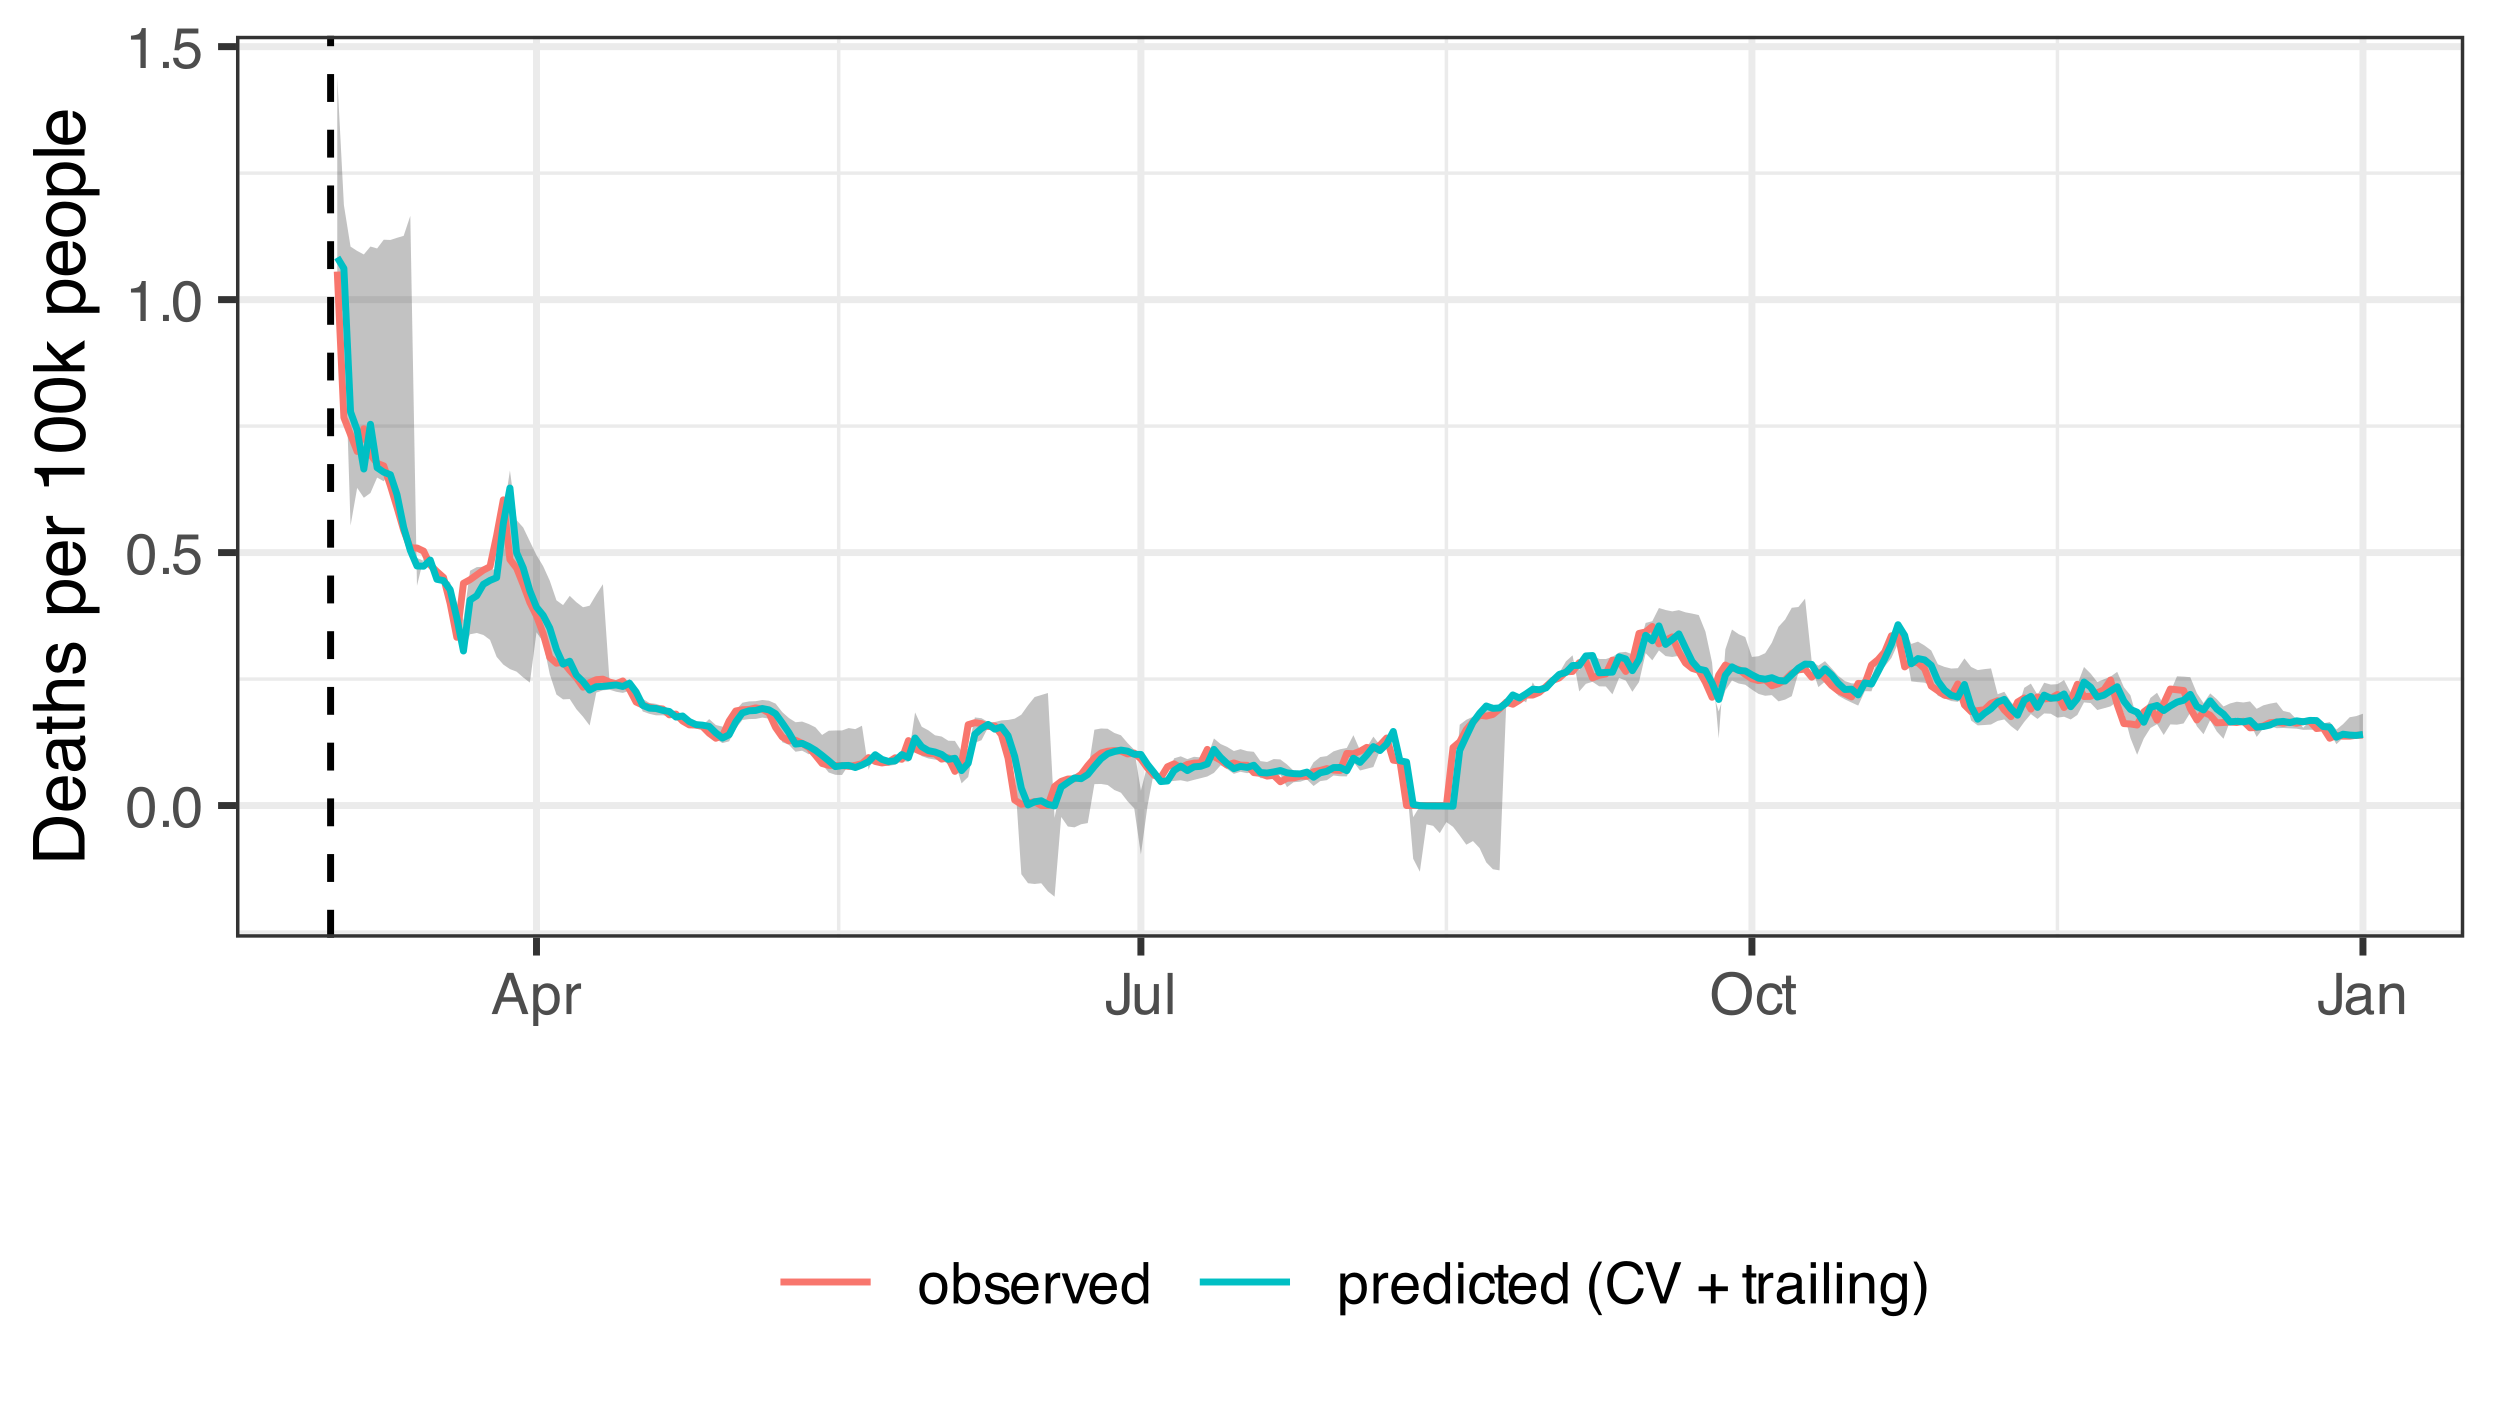 <?xml version="1.0" encoding="UTF-8"?>
<svg xmlns="http://www.w3.org/2000/svg" xmlns:xlink="http://www.w3.org/1999/xlink" width="383" height="216" viewBox="0 0 383 216">
<defs>
<g>
<g id="glyph-0-0">
<path d="M 0.281 0 L 0.281 -6.312 L 5.297 -6.312 L 5.297 0 Z M 4.5 -0.797 L 4.5 -5.516 L 1.078 -5.516 L 1.078 -0.797 Z M 4.5 -0.797 "/>
</g>
<g id="glyph-0-1">
<path d="M 2.375 -6.156 C 3.176 -6.156 3.754 -5.828 4.109 -5.172 C 4.379 -4.66 4.516 -3.961 4.516 -3.078 C 4.516 -2.242 4.391 -1.555 4.141 -1.016 C 3.785 -0.223 3.195 0.172 2.375 0.172 C 1.633 0.172 1.082 -0.148 0.719 -0.797 C 0.426 -1.328 0.281 -2.047 0.281 -2.953 C 0.281 -3.648 0.367 -4.25 0.547 -4.75 C 0.879 -5.688 1.488 -6.156 2.375 -6.156 Z M 2.375 -0.531 C 2.77 -0.531 3.086 -0.707 3.328 -1.062 C 3.566 -1.426 3.688 -2.086 3.688 -3.047 C 3.688 -3.754 3.598 -4.332 3.422 -4.781 C 3.254 -5.227 2.922 -5.453 2.422 -5.453 C 1.973 -5.453 1.641 -5.238 1.422 -4.812 C 1.211 -4.383 1.109 -3.754 1.109 -2.922 C 1.109 -2.297 1.176 -1.789 1.312 -1.406 C 1.52 -0.82 1.875 -0.531 2.375 -0.531 Z M 2.375 -0.531 "/>
</g>
<g id="glyph-0-2">
<path d="M 0.75 -0.938 L 1.656 -0.938 L 1.656 0 L 0.75 0 Z M 0.75 -0.938 "/>
</g>
<g id="glyph-0-3">
<path d="M 1.094 -1.562 C 1.133 -1.125 1.336 -0.82 1.703 -0.656 C 1.879 -0.57 2.094 -0.531 2.344 -0.531 C 2.801 -0.531 3.141 -0.676 3.359 -0.969 C 3.578 -1.258 3.688 -1.582 3.688 -1.938 C 3.688 -2.363 3.555 -2.691 3.297 -2.922 C 3.035 -3.16 2.719 -3.281 2.344 -3.281 C 2.082 -3.281 1.852 -3.227 1.656 -3.125 C 1.469 -3.02 1.305 -2.879 1.172 -2.703 L 0.5 -2.734 L 0.969 -6.047 L 4.172 -6.047 L 4.172 -5.297 L 1.562 -5.297 L 1.297 -3.594 C 1.43 -3.695 1.566 -3.773 1.703 -3.828 C 1.93 -3.93 2.195 -3.984 2.5 -3.984 C 3.062 -3.984 3.535 -3.801 3.922 -3.438 C 4.316 -3.07 4.516 -2.609 4.516 -2.047 C 4.516 -1.461 4.332 -0.945 3.969 -0.5 C 3.613 -0.062 3.047 0.156 2.266 0.156 C 1.754 0.156 1.305 0.016 0.922 -0.266 C 0.547 -0.547 0.332 -0.977 0.281 -1.562 Z M 1.094 -1.562 "/>
</g>
<g id="glyph-0-4">
<path d="M 0.844 -4.359 L 0.844 -4.953 C 1.395 -5.004 1.781 -5.094 2 -5.219 C 2.227 -5.344 2.395 -5.645 2.5 -6.125 L 3.109 -6.125 L 3.109 0 L 2.297 0 L 2.297 -4.359 Z M 0.844 -4.359 "/>
</g>
<g id="glyph-0-5">
<path d="M 3.906 -2.578 L 2.953 -5.375 L 1.938 -2.578 Z M 2.5 -6.312 L 3.469 -6.312 L 5.766 0 L 4.828 0 L 4.188 -1.891 L 1.688 -1.891 L 1 0 L 0.125 0 Z M 2.5 -6.312 "/>
</g>
<g id="glyph-0-6">
<path d="M 2.516 -0.516 C 2.867 -0.516 3.164 -0.664 3.406 -0.969 C 3.645 -1.27 3.766 -1.723 3.766 -2.328 C 3.766 -2.691 3.711 -3.004 3.609 -3.266 C 3.41 -3.773 3.047 -4.031 2.516 -4.031 C 1.973 -4.031 1.602 -3.766 1.406 -3.234 C 1.301 -2.941 1.25 -2.578 1.25 -2.141 C 1.25 -1.785 1.301 -1.484 1.406 -1.234 C 1.602 -0.754 1.973 -0.516 2.516 -0.516 Z M 0.5 -4.578 L 1.266 -4.578 L 1.266 -3.969 C 1.41 -4.176 1.578 -4.336 1.766 -4.453 C 2.023 -4.629 2.332 -4.719 2.688 -4.719 C 3.207 -4.719 3.648 -4.516 4.016 -4.109 C 4.379 -3.711 4.562 -3.145 4.562 -2.406 C 4.562 -1.395 4.297 -0.676 3.766 -0.25 C 3.43 0.02 3.047 0.156 2.609 0.156 C 2.266 0.156 1.973 0.078 1.734 -0.078 C 1.598 -0.16 1.445 -0.305 1.281 -0.516 L 1.281 1.828 L 0.5 1.828 Z M 0.5 -4.578 "/>
</g>
<g id="glyph-0-7">
<path d="M 0.594 -4.594 L 1.328 -4.594 L 1.328 -3.812 C 1.379 -3.957 1.523 -4.141 1.766 -4.359 C 2.004 -4.586 2.273 -4.703 2.578 -4.703 C 2.586 -4.703 2.609 -4.695 2.641 -4.688 C 2.68 -4.688 2.742 -4.688 2.828 -4.688 L 2.828 -3.859 C 2.773 -3.867 2.727 -3.875 2.688 -3.875 C 2.656 -3.883 2.617 -3.891 2.578 -3.891 C 2.18 -3.891 1.879 -3.766 1.672 -3.516 C 1.461 -3.266 1.359 -2.973 1.359 -2.641 L 1.359 0 L 0.594 0 Z M 0.594 -4.594 "/>
</g>
<g id="glyph-0-8">
<path d="M 3.766 -1.875 C 3.766 -1.344 3.688 -0.93 3.531 -0.641 C 3.238 -0.098 2.68 0.172 1.859 0.172 C 1.391 0.172 0.988 0.047 0.656 -0.203 C 0.32 -0.461 0.156 -0.922 0.156 -1.578 L 0.156 -2.031 L 0.953 -2.031 L 0.953 -1.578 C 0.953 -1.234 1.023 -0.973 1.172 -0.797 C 1.328 -0.629 1.57 -0.547 1.906 -0.547 C 2.352 -0.547 2.648 -0.703 2.797 -1.016 C 2.879 -1.211 2.922 -1.578 2.922 -2.109 L 2.922 -6.312 L 3.766 -6.312 Z M 3.766 -1.875 "/>
</g>
<g id="glyph-0-9">
<path d="M 1.344 -4.594 L 1.344 -1.547 C 1.344 -1.305 1.379 -1.113 1.453 -0.969 C 1.586 -0.695 1.844 -0.562 2.219 -0.562 C 2.758 -0.562 3.125 -0.801 3.312 -1.281 C 3.426 -1.539 3.484 -1.895 3.484 -2.344 L 3.484 -4.594 L 4.25 -4.594 L 4.25 0 L 3.516 0 L 3.531 -0.672 C 3.426 -0.504 3.301 -0.359 3.156 -0.234 C 2.863 0.004 2.504 0.125 2.078 0.125 C 1.422 0.125 0.977 -0.094 0.75 -0.531 C 0.613 -0.77 0.547 -1.082 0.547 -1.469 L 0.547 -4.594 Z M 2.406 -4.719 Z M 2.406 -4.719 "/>
</g>
<g id="glyph-0-10">
<path d="M 0.594 -6.312 L 1.359 -6.312 L 1.359 0 L 0.594 0 Z M 0.594 -6.312 "/>
</g>
<g id="glyph-0-11">
<path d="M 3.391 -6.484 C 4.504 -6.484 5.332 -6.125 5.875 -5.406 C 6.289 -4.844 6.5 -4.129 6.5 -3.266 C 6.5 -2.316 6.258 -1.535 5.781 -0.922 C 5.219 -0.18 4.414 0.188 3.375 0.188 C 2.406 0.188 1.645 -0.133 1.094 -0.781 C 0.594 -1.395 0.344 -2.176 0.344 -3.125 C 0.344 -3.977 0.555 -4.707 0.984 -5.312 C 1.523 -6.094 2.328 -6.484 3.391 -6.484 Z M 3.484 -0.578 C 4.234 -0.578 4.773 -0.848 5.109 -1.391 C 5.453 -1.93 5.625 -2.551 5.625 -3.25 C 5.625 -3.988 5.426 -4.582 5.031 -5.031 C 4.645 -5.488 4.113 -5.719 3.438 -5.719 C 2.789 -5.719 2.258 -5.492 1.844 -5.047 C 1.438 -4.598 1.234 -3.938 1.234 -3.062 C 1.234 -2.363 1.41 -1.773 1.766 -1.297 C 2.117 -0.816 2.691 -0.578 3.484 -0.578 Z M 3.422 -6.484 Z M 3.422 -6.484 "/>
</g>
<g id="glyph-0-12">
<path d="M 2.344 -4.734 C 2.863 -4.734 3.285 -4.609 3.609 -4.359 C 3.93 -4.109 4.125 -3.672 4.188 -3.047 L 3.438 -3.047 C 3.395 -3.336 3.289 -3.578 3.125 -3.766 C 2.957 -3.953 2.695 -4.047 2.344 -4.047 C 1.852 -4.047 1.5 -3.801 1.281 -3.312 C 1.145 -3.008 1.078 -2.629 1.078 -2.172 C 1.078 -1.703 1.172 -1.312 1.359 -1 C 1.555 -0.688 1.867 -0.531 2.297 -0.531 C 2.609 -0.531 2.859 -0.625 3.047 -0.812 C 3.234 -1.008 3.363 -1.281 3.438 -1.625 L 4.188 -1.625 C 4.102 -1.02 3.891 -0.57 3.547 -0.281 C 3.203 0 2.766 0.141 2.234 0.141 C 1.629 0.141 1.145 -0.078 0.781 -0.516 C 0.426 -0.961 0.25 -1.516 0.25 -2.172 C 0.25 -2.984 0.445 -3.613 0.844 -4.062 C 1.238 -4.508 1.738 -4.734 2.344 -4.734 Z M 2.219 -4.719 Z M 2.219 -4.719 "/>
</g>
<g id="glyph-0-13">
<path d="M 0.719 -5.891 L 1.5 -5.891 L 1.5 -4.594 L 2.234 -4.594 L 2.234 -3.969 L 1.5 -3.969 L 1.5 -0.969 C 1.5 -0.801 1.555 -0.691 1.672 -0.641 C 1.723 -0.609 1.82 -0.594 1.969 -0.594 C 2 -0.594 2.035 -0.594 2.078 -0.594 C 2.129 -0.594 2.18 -0.598 2.234 -0.609 L 2.234 0 C 2.148 0.02 2.055 0.035 1.953 0.047 C 1.859 0.066 1.758 0.078 1.656 0.078 C 1.289 0.078 1.039 -0.016 0.906 -0.203 C 0.781 -0.391 0.719 -0.629 0.719 -0.922 L 0.719 -3.969 L 0.094 -3.969 L 0.094 -4.594 L 0.719 -4.594 Z M 0.719 -5.891 "/>
</g>
<g id="glyph-0-14">
<path d="M 1.156 -1.219 C 1.156 -1 1.238 -0.82 1.406 -0.688 C 1.57 -0.562 1.766 -0.5 1.984 -0.5 C 2.254 -0.5 2.52 -0.562 2.781 -0.688 C 3.207 -0.895 3.422 -1.238 3.422 -1.719 L 3.422 -2.344 C 3.328 -2.281 3.203 -2.227 3.047 -2.188 C 2.898 -2.145 2.754 -2.117 2.609 -2.109 L 2.141 -2.047 C 1.867 -2.004 1.66 -1.945 1.516 -1.875 C 1.273 -1.738 1.156 -1.52 1.156 -1.219 Z M 3.031 -2.781 C 3.207 -2.812 3.328 -2.891 3.391 -3.016 C 3.422 -3.078 3.438 -3.176 3.438 -3.312 C 3.438 -3.57 3.344 -3.758 3.156 -3.875 C 2.969 -4 2.703 -4.062 2.359 -4.062 C 1.953 -4.062 1.664 -3.953 1.5 -3.734 C 1.406 -3.609 1.344 -3.43 1.312 -3.203 L 0.594 -3.203 C 0.602 -3.766 0.785 -4.156 1.141 -4.375 C 1.492 -4.602 1.906 -4.719 2.375 -4.719 C 2.914 -4.719 3.352 -4.613 3.688 -4.406 C 4.02 -4.195 4.188 -3.875 4.188 -3.438 L 4.188 -0.797 C 4.188 -0.711 4.203 -0.645 4.234 -0.594 C 4.273 -0.551 4.348 -0.531 4.453 -0.531 C 4.484 -0.531 4.52 -0.531 4.562 -0.531 C 4.602 -0.531 4.648 -0.535 4.703 -0.547 L 4.703 0.016 C 4.578 0.055 4.484 0.078 4.422 0.078 C 4.359 0.086 4.273 0.094 4.172 0.094 C 3.898 0.094 3.707 0 3.594 -0.188 C 3.531 -0.281 3.484 -0.422 3.453 -0.609 C 3.297 -0.398 3.07 -0.219 2.781 -0.062 C 2.488 0.082 2.16 0.156 1.797 0.156 C 1.367 0.156 1.02 0.023 0.75 -0.234 C 0.488 -0.492 0.359 -0.816 0.359 -1.203 C 0.359 -1.629 0.488 -1.957 0.75 -2.188 C 1.02 -2.426 1.367 -2.578 1.797 -2.641 Z M 2.391 -4.719 Z M 2.391 -4.719 "/>
</g>
<g id="glyph-0-15">
<path d="M 0.562 -4.594 L 1.297 -4.594 L 1.297 -3.953 C 1.516 -4.211 1.742 -4.398 1.984 -4.516 C 2.234 -4.641 2.508 -4.703 2.812 -4.703 C 3.457 -4.703 3.895 -4.473 4.125 -4.016 C 4.25 -3.766 4.312 -3.41 4.312 -2.953 L 4.312 0 L 3.531 0 L 3.531 -2.906 C 3.531 -3.176 3.488 -3.398 3.406 -3.578 C 3.27 -3.859 3.02 -4 2.656 -4 C 2.477 -4 2.328 -3.984 2.203 -3.953 C 1.992 -3.891 1.812 -3.766 1.656 -3.578 C 1.52 -3.422 1.43 -3.258 1.391 -3.094 C 1.359 -2.938 1.344 -2.707 1.344 -2.406 L 1.344 0 L 0.562 0 Z M 2.391 -4.719 Z M 2.391 -4.719 "/>
</g>
<g id="glyph-0-16">
<path d="M 2.391 -0.5 C 2.898 -0.5 3.25 -0.691 3.438 -1.078 C 3.633 -1.461 3.734 -1.895 3.734 -2.375 C 3.734 -2.801 3.664 -3.148 3.531 -3.422 C 3.312 -3.848 2.938 -4.062 2.406 -4.062 C 1.926 -4.062 1.578 -3.879 1.359 -3.516 C 1.148 -3.16 1.047 -2.727 1.047 -2.219 C 1.047 -1.727 1.148 -1.316 1.359 -0.984 C 1.578 -0.66 1.922 -0.5 2.391 -0.5 Z M 2.422 -4.734 C 3.016 -4.734 3.516 -4.535 3.922 -4.141 C 4.336 -3.742 4.547 -3.16 4.547 -2.391 C 4.547 -1.648 4.363 -1.035 4 -0.547 C 3.633 -0.066 3.07 0.172 2.312 0.172 C 1.688 0.172 1.188 -0.039 0.812 -0.469 C 0.438 -0.895 0.25 -1.473 0.25 -2.203 C 0.25 -2.973 0.445 -3.586 0.844 -4.047 C 1.238 -4.504 1.766 -4.734 2.422 -4.734 Z M 2.391 -4.719 Z M 2.391 -4.719 "/>
</g>
<g id="glyph-0-17">
<path d="M 0.5 -6.328 L 1.266 -6.328 L 1.266 -4.047 C 1.43 -4.266 1.629 -4.43 1.859 -4.547 C 2.098 -4.66 2.352 -4.719 2.625 -4.719 C 3.195 -4.719 3.66 -4.52 4.016 -4.125 C 4.379 -3.738 4.562 -3.16 4.562 -2.391 C 4.562 -1.66 4.383 -1.055 4.031 -0.578 C 3.676 -0.098 3.188 0.141 2.562 0.141 C 2.219 0.141 1.922 0.055 1.672 -0.109 C 1.535 -0.203 1.383 -0.363 1.219 -0.594 L 1.219 0 L 0.5 0 Z M 2.516 -0.531 C 2.93 -0.531 3.242 -0.695 3.453 -1.031 C 3.66 -1.363 3.766 -1.801 3.766 -2.344 C 3.766 -2.832 3.66 -3.234 3.453 -3.547 C 3.242 -3.867 2.938 -4.031 2.531 -4.031 C 2.188 -4.031 1.879 -3.898 1.609 -3.641 C 1.348 -3.379 1.219 -2.945 1.219 -2.344 C 1.219 -1.914 1.27 -1.566 1.375 -1.297 C 1.582 -0.785 1.961 -0.531 2.516 -0.531 Z M 2.516 -0.531 "/>
</g>
<g id="glyph-0-18">
<path d="M 1.031 -1.438 C 1.051 -1.188 1.113 -0.988 1.219 -0.844 C 1.414 -0.602 1.754 -0.484 2.234 -0.484 C 2.516 -0.484 2.766 -0.539 2.984 -0.656 C 3.203 -0.781 3.312 -0.973 3.312 -1.234 C 3.312 -1.43 3.223 -1.582 3.047 -1.688 C 2.941 -1.75 2.723 -1.82 2.391 -1.906 L 1.781 -2.062 C 1.383 -2.164 1.094 -2.273 0.906 -2.391 C 0.57 -2.598 0.406 -2.891 0.406 -3.266 C 0.406 -3.691 0.562 -4.039 0.875 -4.312 C 1.195 -4.582 1.617 -4.719 2.141 -4.719 C 2.836 -4.719 3.336 -4.516 3.641 -4.109 C 3.836 -3.848 3.93 -3.57 3.922 -3.281 L 3.203 -3.281 C 3.18 -3.457 3.117 -3.613 3.016 -3.75 C 2.836 -3.957 2.531 -4.062 2.094 -4.062 C 1.801 -4.062 1.578 -4.004 1.422 -3.891 C 1.273 -3.773 1.203 -3.629 1.203 -3.453 C 1.203 -3.254 1.301 -3.094 1.5 -2.969 C 1.613 -2.895 1.781 -2.832 2 -2.781 L 2.516 -2.656 C 3.066 -2.52 3.438 -2.391 3.625 -2.266 C 3.926 -2.066 4.078 -1.754 4.078 -1.328 C 4.078 -0.922 3.922 -0.566 3.609 -0.266 C 3.305 0.023 2.832 0.172 2.188 0.172 C 1.508 0.172 1.023 0.02 0.734 -0.281 C 0.453 -0.594 0.301 -0.977 0.281 -1.438 Z M 2.172 -4.719 Z M 2.172 -4.719 "/>
</g>
<g id="glyph-0-19">
<path d="M 2.484 -4.703 C 2.805 -4.703 3.117 -4.625 3.422 -4.469 C 3.734 -4.32 3.969 -4.125 4.125 -3.875 C 4.281 -3.645 4.383 -3.375 4.438 -3.062 C 4.488 -2.852 4.516 -2.516 4.516 -2.047 L 1.141 -2.047 C 1.148 -1.586 1.258 -1.211 1.469 -0.922 C 1.676 -0.641 1.992 -0.5 2.422 -0.5 C 2.828 -0.5 3.148 -0.633 3.391 -0.906 C 3.523 -1.062 3.625 -1.238 3.688 -1.438 L 4.453 -1.438 C 4.43 -1.27 4.363 -1.082 4.25 -0.875 C 4.133 -0.664 4.004 -0.5 3.859 -0.375 C 3.629 -0.145 3.344 0.008 3 0.094 C 2.812 0.133 2.598 0.156 2.359 0.156 C 1.785 0.156 1.301 -0.051 0.906 -0.469 C 0.508 -0.883 0.312 -1.469 0.312 -2.219 C 0.312 -2.945 0.508 -3.539 0.906 -4 C 1.312 -4.469 1.836 -4.703 2.484 -4.703 Z M 3.719 -2.672 C 3.688 -3.004 3.613 -3.27 3.5 -3.469 C 3.281 -3.844 2.926 -4.031 2.438 -4.031 C 2.082 -4.031 1.785 -3.898 1.547 -3.641 C 1.305 -3.391 1.176 -3.066 1.156 -2.672 Z M 2.406 -4.719 Z M 2.406 -4.719 "/>
</g>
<g id="glyph-0-20">
<path d="M 0.938 -4.594 L 2.172 -0.859 L 3.453 -4.594 L 4.297 -4.594 L 2.562 0 L 1.75 0 L 0.047 -4.594 Z M 0.938 -4.594 "/>
</g>
<g id="glyph-0-21">
<path d="M 1.062 -2.25 C 1.062 -1.75 1.164 -1.332 1.375 -1 C 1.582 -0.676 1.914 -0.516 2.375 -0.516 C 2.727 -0.516 3.02 -0.664 3.25 -0.969 C 3.488 -1.281 3.609 -1.723 3.609 -2.297 C 3.609 -2.879 3.488 -3.305 3.25 -3.578 C 3.008 -3.859 2.711 -4 2.359 -4 C 1.973 -4 1.66 -3.848 1.422 -3.547 C 1.18 -3.254 1.062 -2.82 1.062 -2.25 Z M 2.219 -4.688 C 2.57 -4.688 2.867 -4.609 3.109 -4.453 C 3.242 -4.367 3.398 -4.219 3.578 -4 L 3.578 -6.328 L 4.312 -6.328 L 4.312 0 L 3.625 0 L 3.625 -0.641 C 3.438 -0.359 3.219 -0.156 2.969 -0.031 C 2.727 0.094 2.453 0.156 2.141 0.156 C 1.617 0.156 1.172 -0.055 0.797 -0.484 C 0.422 -0.91 0.234 -1.484 0.234 -2.203 C 0.234 -2.867 0.406 -3.445 0.75 -3.938 C 1.094 -4.438 1.582 -4.688 2.219 -4.688 Z M 2.219 -4.688 "/>
</g>
<g id="glyph-0-22">
<path d="M 0.562 -4.578 L 1.359 -4.578 L 1.359 0 L 0.562 0 Z M 0.562 -6.312 L 1.359 -6.312 L 1.359 -5.438 L 0.562 -5.438 Z M 0.562 -6.312 "/>
</g>
<g id="glyph-0-23">
</g>
<g id="glyph-0-24">
<path d="M 2.609 -6.406 C 2.148 -5.539 1.859 -4.898 1.734 -4.484 C 1.523 -3.859 1.422 -3.133 1.422 -2.312 C 1.422 -1.477 1.535 -0.719 1.766 -0.031 C 1.91 0.383 2.191 0.992 2.609 1.797 L 2.094 1.797 C 1.676 1.141 1.414 0.723 1.312 0.547 C 1.219 0.367 1.113 0.125 1 -0.188 C 0.832 -0.613 0.719 -1.066 0.656 -1.547 C 0.625 -1.797 0.609 -2.035 0.609 -2.266 C 0.609 -3.109 0.742 -3.859 1.016 -4.516 C 1.18 -4.941 1.531 -5.57 2.062 -6.406 Z M 2.609 -6.406 "/>
</g>
<g id="glyph-0-25">
<path d="M 3.328 -6.484 C 4.129 -6.484 4.75 -6.27 5.188 -5.844 C 5.625 -5.426 5.867 -4.953 5.922 -4.422 L 5.094 -4.422 C 5 -4.828 4.812 -5.145 4.531 -5.375 C 4.25 -5.613 3.852 -5.734 3.344 -5.734 C 2.719 -5.734 2.211 -5.516 1.828 -5.078 C 1.453 -4.641 1.266 -3.973 1.266 -3.078 C 1.266 -2.336 1.438 -1.738 1.781 -1.281 C 2.125 -0.82 2.633 -0.594 3.312 -0.594 C 3.945 -0.594 4.43 -0.832 4.766 -1.312 C 4.93 -1.57 5.062 -1.906 5.156 -2.312 L 5.984 -2.312 C 5.91 -1.656 5.664 -1.102 5.25 -0.656 C 4.75 -0.113 4.07 0.156 3.219 0.156 C 2.488 0.156 1.875 -0.062 1.375 -0.5 C 0.719 -1.094 0.391 -2 0.391 -3.219 C 0.391 -4.156 0.633 -4.922 1.125 -5.516 C 1.656 -6.16 2.391 -6.484 3.328 -6.484 Z M 3.156 -6.484 Z M 3.156 -6.484 "/>
</g>
<g id="glyph-0-26">
<path d="M 1.172 -6.312 L 2.984 -0.938 L 4.766 -6.312 L 5.734 -6.312 L 3.422 0 L 2.516 0 L 0.219 -6.312 Z M 1.172 -6.312 "/>
</g>
<g id="glyph-0-27">
<path d="M 0.391 -1.875 L 0.391 -2.609 L 2.266 -2.609 L 2.266 -4.484 L 3 -4.484 L 3 -2.609 L 4.875 -2.609 L 4.875 -1.875 L 3 -1.875 L 3 0 L 2.266 0 L 2.266 -1.875 Z M 0.391 -1.875 "/>
</g>
<g id="glyph-0-28">
<path d="M 2.188 -4.688 C 2.551 -4.688 2.867 -4.598 3.141 -4.422 C 3.285 -4.316 3.43 -4.172 3.578 -3.984 L 3.578 -4.562 L 4.297 -4.562 L 4.297 -0.375 C 4.297 0.207 4.207 0.672 4.031 1.016 C 3.719 1.641 3.113 1.953 2.219 1.953 C 1.727 1.953 1.312 1.836 0.969 1.609 C 0.633 1.391 0.445 1.047 0.406 0.578 L 1.188 0.578 C 1.227 0.773 1.301 0.93 1.406 1.047 C 1.582 1.223 1.859 1.312 2.234 1.312 C 2.828 1.312 3.219 1.098 3.406 0.672 C 3.508 0.43 3.555 -0.004 3.547 -0.641 C 3.391 -0.398 3.203 -0.223 2.984 -0.109 C 2.773 0.004 2.488 0.062 2.125 0.062 C 1.633 0.062 1.203 -0.113 0.828 -0.469 C 0.453 -0.82 0.266 -1.41 0.266 -2.234 C 0.266 -3.004 0.453 -3.602 0.828 -4.031 C 1.203 -4.469 1.656 -4.688 2.188 -4.688 Z M 3.578 -2.312 C 3.578 -2.883 3.457 -3.305 3.219 -3.578 C 2.988 -3.859 2.691 -4 2.328 -4 C 1.785 -4 1.414 -3.742 1.219 -3.234 C 1.113 -2.961 1.062 -2.609 1.062 -2.172 C 1.062 -1.648 1.164 -1.254 1.375 -0.984 C 1.582 -0.711 1.863 -0.578 2.219 -0.578 C 2.77 -0.578 3.16 -0.828 3.391 -1.328 C 3.516 -1.609 3.578 -1.938 3.578 -2.312 Z M 2.281 -4.719 Z M 2.281 -4.719 "/>
</g>
<g id="glyph-0-29">
<path d="M 0.312 1.797 C 0.758 0.91 1.051 0.266 1.188 -0.141 C 1.383 -0.754 1.484 -1.477 1.484 -2.312 C 1.484 -3.133 1.367 -3.891 1.141 -4.578 C 0.992 -5.004 0.711 -5.613 0.297 -6.406 L 0.812 -6.406 C 1.25 -5.707 1.516 -5.273 1.609 -5.109 C 1.703 -4.941 1.805 -4.711 1.922 -4.422 C 2.055 -4.066 2.148 -3.711 2.203 -3.359 C 2.266 -3.016 2.297 -2.68 2.297 -2.359 C 2.297 -1.516 2.16 -0.758 1.891 -0.094 C 1.723 0.332 1.375 0.961 0.844 1.797 Z M 0.312 1.797 "/>
</g>
<g id="glyph-1-0">
<path d="M 0 -0.359 L -7.891 -0.359 L -7.891 -6.625 L 0 -6.625 Z M -0.984 -5.625 L -6.906 -5.625 L -6.906 -1.344 L -0.984 -1.344 Z M -0.984 -5.625 "/>
</g>
<g id="glyph-1-1">
<path d="M -0.906 -3.875 C -0.906 -4.227 -0.945 -4.523 -1.031 -4.766 C -1.164 -5.172 -1.43 -5.508 -1.828 -5.781 C -2.148 -5.988 -2.562 -6.141 -3.062 -6.234 C -3.352 -6.285 -3.629 -6.312 -3.891 -6.312 C -4.859 -6.312 -5.613 -6.117 -6.156 -5.734 C -6.695 -5.348 -6.969 -4.723 -6.969 -3.859 L -6.969 -1.953 L -0.906 -1.953 Z M -7.891 -0.891 L -7.891 -4.078 C -7.891 -5.16 -7.504 -6.004 -6.734 -6.609 C -6.035 -7.141 -5.145 -7.406 -4.062 -7.406 C -3.227 -7.406 -2.473 -7.25 -1.797 -6.938 C -0.598 -6.383 0 -5.43 0 -4.078 L 0 -0.891 Z M -7.891 -0.891 "/>
</g>
<g id="glyph-1-2">
<path d="M -5.875 -3.109 C -5.875 -3.516 -5.781 -3.906 -5.594 -4.281 C -5.406 -4.664 -5.156 -4.961 -4.844 -5.172 C -4.562 -5.359 -4.223 -5.484 -3.828 -5.547 C -3.566 -5.609 -3.145 -5.641 -2.562 -5.641 L -2.562 -1.422 C -1.977 -1.441 -1.508 -1.578 -1.156 -1.828 C -0.812 -2.086 -0.641 -2.488 -0.641 -3.031 C -0.641 -3.539 -0.805 -3.945 -1.141 -4.25 C -1.328 -4.414 -1.551 -4.535 -1.812 -4.609 L -1.812 -5.562 C -1.594 -5.531 -1.352 -5.441 -1.094 -5.297 C -0.832 -5.16 -0.625 -5.004 -0.469 -4.828 C -0.176 -4.535 0.02 -4.176 0.125 -3.75 C 0.176 -3.508 0.203 -3.242 0.203 -2.953 C 0.203 -2.234 -0.055 -1.625 -0.578 -1.125 C -1.098 -0.633 -1.828 -0.391 -2.766 -0.391 C -3.691 -0.391 -4.441 -0.641 -5.016 -1.141 C -5.586 -1.641 -5.875 -2.297 -5.875 -3.109 Z M -3.328 -4.641 C -3.754 -4.609 -4.094 -4.52 -4.344 -4.375 C -4.801 -4.102 -5.031 -3.66 -5.031 -3.047 C -5.031 -2.598 -4.867 -2.223 -4.547 -1.922 C -4.234 -1.629 -3.828 -1.473 -3.328 -1.453 Z M -5.891 -3.016 Z M -5.891 -3.016 "/>
</g>
<g id="glyph-1-3">
<path d="M -1.531 -1.453 C -1.25 -1.453 -1.023 -1.551 -0.859 -1.75 C -0.703 -1.957 -0.625 -2.203 -0.625 -2.484 C -0.625 -2.816 -0.703 -3.145 -0.859 -3.469 C -1.117 -4.008 -1.551 -4.281 -2.156 -4.281 L -2.922 -4.281 C -2.848 -4.156 -2.785 -4 -2.734 -3.812 C -2.691 -3.633 -2.656 -3.453 -2.625 -3.266 L -2.562 -2.688 C -2.508 -2.332 -2.438 -2.066 -2.344 -1.891 C -2.164 -1.598 -1.895 -1.453 -1.531 -1.453 Z M -3.484 -3.797 C -3.516 -4.016 -3.609 -4.16 -3.766 -4.234 C -3.848 -4.273 -3.973 -4.297 -4.141 -4.297 C -4.461 -4.297 -4.695 -4.176 -4.844 -3.938 C -5 -3.707 -5.078 -3.375 -5.078 -2.938 C -5.078 -2.438 -4.941 -2.082 -4.672 -1.875 C -4.516 -1.75 -4.289 -1.672 -4 -1.641 L -4 -0.734 C -4.707 -0.754 -5.195 -0.984 -5.469 -1.422 C -5.75 -1.867 -5.891 -2.383 -5.891 -2.969 C -5.891 -3.645 -5.758 -4.191 -5.5 -4.609 C -5.25 -5.035 -4.848 -5.25 -4.297 -5.25 L -0.984 -5.25 C -0.891 -5.25 -0.812 -5.266 -0.75 -5.297 C -0.688 -5.336 -0.656 -5.426 -0.656 -5.562 C -0.656 -5.602 -0.656 -5.648 -0.656 -5.703 C -0.664 -5.766 -0.676 -5.82 -0.688 -5.875 L 0.031 -5.875 C 0.07 -5.727 0.098 -5.613 0.109 -5.531 C 0.117 -5.457 0.125 -5.352 0.125 -5.219 C 0.125 -4.883 0.004 -4.641 -0.234 -4.484 C -0.359 -4.41 -0.535 -4.359 -0.766 -4.328 C -0.504 -4.129 -0.281 -3.844 -0.094 -3.469 C 0.094 -3.102 0.188 -2.695 0.188 -2.25 C 0.188 -1.719 0.023 -1.281 -0.297 -0.938 C -0.617 -0.602 -1.023 -0.438 -1.516 -0.438 C -2.047 -0.438 -2.457 -0.602 -2.75 -0.938 C -3.039 -1.27 -3.223 -1.707 -3.297 -2.25 Z M -5.891 -2.984 Z M -5.891 -2.984 "/>
</g>
<g id="glyph-1-4">
<path d="M -7.359 -0.906 L -7.359 -1.875 L -5.75 -1.875 L -5.75 -2.797 L -4.969 -2.797 L -4.969 -1.875 L -1.203 -1.875 C -1.004 -1.875 -0.875 -1.941 -0.812 -2.078 C -0.77 -2.16 -0.75 -2.285 -0.75 -2.453 C -0.75 -2.504 -0.75 -2.555 -0.75 -2.609 C -0.75 -2.66 -0.754 -2.723 -0.766 -2.797 L 0 -2.797 C 0.031 -2.68 0.051 -2.562 0.062 -2.438 C 0.082 -2.32 0.094 -2.195 0.094 -2.062 C 0.094 -1.613 -0.02 -1.305 -0.25 -1.141 C -0.488 -0.984 -0.789 -0.906 -1.156 -0.906 L -4.969 -0.906 L -4.969 -0.125 L -5.75 -0.125 L -5.75 -0.906 Z M -7.359 -0.906 "/>
</g>
<g id="glyph-1-5">
<path d="M -7.922 -0.703 L -7.922 -1.672 L -4.969 -1.672 C -5.258 -1.898 -5.469 -2.109 -5.594 -2.297 C -5.789 -2.609 -5.891 -2.992 -5.891 -3.453 C -5.891 -4.285 -5.598 -4.852 -5.016 -5.156 C -4.691 -5.312 -4.25 -5.391 -3.688 -5.391 L 0 -5.391 L 0 -4.406 L -3.625 -4.406 C -4.051 -4.406 -4.363 -4.352 -4.562 -4.25 C -4.875 -4.07 -5.031 -3.738 -5.031 -3.25 C -5.031 -2.852 -4.891 -2.488 -4.609 -2.156 C -4.336 -1.832 -3.816 -1.672 -3.047 -1.672 L 0 -1.672 L 0 -0.703 Z M -7.922 -0.703 "/>
</g>
<g id="glyph-1-6">
<path d="M -1.812 -1.281 C -1.488 -1.312 -1.238 -1.395 -1.062 -1.531 C -0.75 -1.77 -0.594 -2.191 -0.594 -2.797 C -0.594 -3.148 -0.672 -3.461 -0.828 -3.734 C -0.984 -4.004 -1.223 -4.141 -1.547 -4.141 C -1.797 -4.141 -1.984 -4.031 -2.109 -3.812 C -2.191 -3.676 -2.285 -3.398 -2.391 -2.984 L -2.578 -2.219 C -2.703 -1.727 -2.836 -1.367 -2.984 -1.141 C -3.254 -0.723 -3.617 -0.516 -4.078 -0.516 C -4.617 -0.516 -5.055 -0.707 -5.391 -1.094 C -5.734 -1.488 -5.906 -2.02 -5.906 -2.688 C -5.906 -3.551 -5.648 -4.176 -5.141 -4.562 C -4.816 -4.801 -4.469 -4.914 -4.094 -4.906 L -4.094 -4 C -4.312 -3.977 -4.508 -3.898 -4.688 -3.766 C -4.945 -3.547 -5.078 -3.16 -5.078 -2.609 C -5.078 -2.242 -5.004 -1.969 -4.859 -1.781 C -4.723 -1.594 -4.539 -1.5 -4.312 -1.5 C -4.062 -1.5 -3.863 -1.625 -3.719 -1.875 C -3.625 -2.008 -3.539 -2.219 -3.469 -2.5 L -3.312 -3.141 C -3.145 -3.836 -2.984 -4.301 -2.828 -4.531 C -2.578 -4.914 -2.191 -5.109 -1.672 -5.109 C -1.148 -5.109 -0.703 -4.91 -0.328 -4.516 C 0.035 -4.129 0.219 -3.539 0.219 -2.75 C 0.219 -1.895 0.023 -1.285 -0.359 -0.922 C -0.754 -0.566 -1.238 -0.379 -1.812 -0.359 Z M -5.891 -2.719 Z M -5.891 -2.719 "/>
</g>
<g id="glyph-1-7">
</g>
<g id="glyph-1-8">
<path d="M -0.656 -3.141 C -0.656 -3.586 -0.844 -3.957 -1.219 -4.25 C -1.594 -4.551 -2.156 -4.703 -2.906 -4.703 C -3.363 -4.703 -3.758 -4.641 -4.094 -4.516 C -4.727 -4.266 -5.047 -3.805 -5.047 -3.141 C -5.047 -2.461 -4.711 -2.004 -4.047 -1.766 C -3.68 -1.629 -3.223 -1.562 -2.672 -1.562 C -2.234 -1.562 -1.859 -1.629 -1.547 -1.766 C -0.953 -2.016 -0.656 -2.473 -0.656 -3.141 Z M -5.719 -0.641 L -5.719 -1.578 L -4.969 -1.578 C -5.227 -1.766 -5.426 -1.973 -5.562 -2.203 C -5.781 -2.535 -5.891 -2.922 -5.891 -3.359 C -5.891 -4.004 -5.641 -4.555 -5.141 -5.016 C -4.641 -5.473 -3.926 -5.703 -3 -5.703 C -1.75 -5.703 -0.852 -5.375 -0.312 -4.719 C 0.02 -4.301 0.188 -3.816 0.188 -3.266 C 0.188 -2.828 0.094 -2.461 -0.094 -2.172 C -0.195 -2.004 -0.379 -1.812 -0.641 -1.594 L 2.297 -1.594 L 2.297 -0.641 Z M -5.719 -0.641 "/>
</g>
<g id="glyph-1-9">
<path d="M -5.75 -0.734 L -5.75 -1.656 L -4.766 -1.656 C -4.953 -1.727 -5.18 -1.91 -5.453 -2.203 C -5.734 -2.492 -5.875 -2.832 -5.875 -3.219 C -5.875 -3.238 -5.875 -3.27 -5.875 -3.312 C -5.875 -3.352 -5.867 -3.426 -5.859 -3.531 L -4.828 -3.531 C -4.836 -3.477 -4.844 -3.426 -4.844 -3.375 C -4.852 -3.32 -4.859 -3.27 -4.859 -3.219 C -4.859 -2.727 -4.703 -2.352 -4.391 -2.094 C -4.078 -1.832 -3.719 -1.703 -3.312 -1.703 L 0 -1.703 L 0 -0.734 Z M -5.75 -0.734 "/>
</g>
<g id="glyph-1-10">
<path d="M -5.453 -1.047 L -6.188 -1.047 C -6.258 -1.742 -6.375 -2.227 -6.531 -2.5 C -6.688 -2.781 -7.062 -2.988 -7.656 -3.125 L -7.656 -3.891 L 0 -3.891 L 0 -2.859 L -5.453 -2.859 Z M -5.453 -1.047 "/>
</g>
<g id="glyph-1-11">
<path d="M -7.688 -2.969 C -7.688 -3.969 -7.281 -4.691 -6.469 -5.141 C -5.832 -5.484 -4.961 -5.656 -3.859 -5.656 C -2.805 -5.656 -1.941 -5.5 -1.266 -5.188 C -0.285 -4.727 0.203 -3.988 0.203 -2.969 C 0.203 -2.039 -0.195 -1.352 -1 -0.906 C -1.664 -0.531 -2.562 -0.344 -3.688 -0.344 C -4.562 -0.344 -5.312 -0.457 -5.938 -0.688 C -7.102 -1.102 -7.688 -1.863 -7.688 -2.969 Z M -0.672 -2.969 C -0.672 -3.469 -0.891 -3.863 -1.328 -4.156 C -1.773 -4.457 -2.602 -4.609 -3.812 -4.609 C -4.688 -4.609 -5.406 -4.5 -5.969 -4.281 C -6.539 -4.07 -6.828 -3.656 -6.828 -3.031 C -6.828 -2.469 -6.555 -2.051 -6.016 -1.781 C -5.484 -1.52 -4.695 -1.391 -3.656 -1.391 C -2.863 -1.391 -2.234 -1.473 -1.766 -1.641 C -1.035 -1.898 -0.672 -2.344 -0.672 -2.969 Z M -0.672 -2.969 "/>
</g>
<g id="glyph-1-12">
<path d="M -7.891 -0.688 L -7.891 -1.609 L -3.312 -1.609 L -5.75 -4.094 L -5.75 -5.328 L -3.594 -3.125 L 0 -5.453 L 0 -4.219 L -2.906 -2.422 L -2.156 -1.609 L 0 -1.609 L 0 -0.688 Z M -7.891 -0.688 "/>
</g>
<g id="glyph-1-13">
<path d="M -0.625 -2.984 C -0.625 -3.629 -0.863 -4.07 -1.344 -4.312 C -1.832 -4.551 -2.375 -4.672 -2.969 -4.672 C -3.508 -4.672 -3.945 -4.582 -4.281 -4.406 C -4.812 -4.133 -5.078 -3.664 -5.078 -3 C -5.078 -2.406 -4.848 -1.973 -4.391 -1.703 C -3.941 -1.441 -3.398 -1.312 -2.766 -1.312 C -2.148 -1.312 -1.641 -1.441 -1.234 -1.703 C -0.828 -1.973 -0.625 -2.398 -0.625 -2.984 Z M -5.922 -3.031 C -5.922 -3.77 -5.672 -4.395 -5.172 -4.906 C -4.68 -5.414 -3.957 -5.672 -3 -5.672 C -2.07 -5.672 -1.305 -5.445 -0.703 -5 C -0.098 -4.551 0.203 -3.852 0.203 -2.906 C 0.203 -2.113 -0.062 -1.484 -0.594 -1.016 C -1.125 -0.547 -1.844 -0.312 -2.75 -0.312 C -3.719 -0.312 -4.488 -0.555 -5.062 -1.047 C -5.633 -1.535 -5.922 -2.195 -5.922 -3.031 Z M -5.891 -3 Z M -5.891 -3 "/>
</g>
<g id="glyph-1-14">
<path d="M -7.891 -0.734 L -7.891 -1.703 L 0 -1.703 L 0 -0.734 Z M -7.891 -0.734 "/>
</g>
</g>
<clipPath id="clip-0">
<path clip-rule="nonzero" d="M 36.152 5.48 L 377.523 5.48 L 377.523 143.652 L 36.152 143.652 Z M 36.152 5.48 "/>
</clipPath>
<clipPath id="clip-1">
<path clip-rule="nonzero" d="M 36.152 142 L 377.523 142 L 377.523 143.652 L 36.152 143.652 Z M 36.152 142 "/>
</clipPath>
<clipPath id="clip-2">
<path clip-rule="nonzero" d="M 36.152 103 L 377.523 103 L 377.523 105 L 36.152 105 Z M 36.152 103 "/>
</clipPath>
<clipPath id="clip-3">
<path clip-rule="nonzero" d="M 36.152 65 L 377.523 65 L 377.523 66 L 36.152 66 Z M 36.152 65 "/>
</clipPath>
<clipPath id="clip-4">
<path clip-rule="nonzero" d="M 36.152 26 L 377.523 26 L 377.523 27 L 36.152 27 Z M 36.152 26 "/>
</clipPath>
<clipPath id="clip-5">
<path clip-rule="nonzero" d="M 36.152 5.48 L 37 5.48 L 37 143.652 L 36.152 143.652 Z M 36.152 5.48 "/>
</clipPath>
<clipPath id="clip-6">
<path clip-rule="nonzero" d="M 128 5.48 L 129 5.48 L 129 143.652 L 128 143.652 Z M 128 5.48 "/>
</clipPath>
<clipPath id="clip-7">
<path clip-rule="nonzero" d="M 221 5.48 L 222 5.48 L 222 143.652 L 221 143.652 Z M 221 5.48 "/>
</clipPath>
<clipPath id="clip-8">
<path clip-rule="nonzero" d="M 314 5.48 L 316 5.48 L 316 143.652 L 314 143.652 Z M 314 5.48 "/>
</clipPath>
<clipPath id="clip-9">
<path clip-rule="nonzero" d="M 36.152 122 L 377.523 122 L 377.523 124 L 36.152 124 Z M 36.152 122 "/>
</clipPath>
<clipPath id="clip-10">
<path clip-rule="nonzero" d="M 36.152 84 L 377.523 84 L 377.523 86 L 36.152 86 Z M 36.152 84 "/>
</clipPath>
<clipPath id="clip-11">
<path clip-rule="nonzero" d="M 36.152 45 L 377.523 45 L 377.523 47 L 36.152 47 Z M 36.152 45 "/>
</clipPath>
<clipPath id="clip-12">
<path clip-rule="nonzero" d="M 36.152 6 L 377.523 6 L 377.523 8 L 36.152 8 Z M 36.152 6 "/>
</clipPath>
<clipPath id="clip-13">
<path clip-rule="nonzero" d="M 81 5.48 L 83 5.48 L 83 143.652 L 81 143.652 Z M 81 5.48 "/>
</clipPath>
<clipPath id="clip-14">
<path clip-rule="nonzero" d="M 174 5.48 L 176 5.48 L 176 143.652 L 174 143.652 Z M 174 5.48 "/>
</clipPath>
<clipPath id="clip-15">
<path clip-rule="nonzero" d="M 267 5.48 L 269 5.48 L 269 143.652 L 267 143.652 Z M 267 5.48 "/>
</clipPath>
<clipPath id="clip-16">
<path clip-rule="nonzero" d="M 361 5.48 L 363 5.48 L 363 143.652 L 361 143.652 Z M 361 5.48 "/>
</clipPath>
<clipPath id="clip-17">
<path clip-rule="nonzero" d="M 50 5.48 L 52 5.48 L 52 143.652 L 50 143.652 Z M 50 5.48 "/>
</clipPath>
<clipPath id="clip-18">
<path clip-rule="nonzero" d="M 36.152 5.48 L 377.523 5.48 L 377.523 143.652 L 36.152 143.652 Z M 36.152 5.48 "/>
</clipPath>
</defs>
<rect x="-38.3" y="-21.6" width="459.6" height="259.2" fill="rgb(100%, 100%, 100%)" fill-opacity="1"/>
<rect x="-38.3" y="-21.6" width="459.6" height="259.2" fill="rgb(100%, 100%, 100%)" fill-opacity="1"/>
<path fill="none" stroke-width="1.067" stroke-linecap="round" stroke-linejoin="round" stroke="rgb(100%, 100%, 100%)" stroke-opacity="1" stroke-miterlimit="10" d="M 0 216 L 383 216 L 383 0 L 0 0 Z M 0 216 "/>
<g clip-path="url(#clip-0)">
<path fill-rule="nonzero" fill="rgb(100%, 100%, 100%)" fill-opacity="1" d="M 36.152 143.652 L 377.523 143.652 L 377.523 5.48 L 36.152 5.48 Z M 36.152 143.652 "/>
</g>
<g clip-path="url(#clip-1)">
<path fill="none" stroke-width="0.533" stroke-linecap="butt" stroke-linejoin="round" stroke="rgb(92.157%, 92.157%, 92.157%)" stroke-opacity="1" stroke-miterlimit="10" d="M 36.152 142.789 L 377.52 142.789 "/>
</g>
<g clip-path="url(#clip-2)">
<path fill="none" stroke-width="0.533" stroke-linecap="butt" stroke-linejoin="round" stroke="rgb(92.157%, 92.157%, 92.157%)" stroke-opacity="1" stroke-miterlimit="10" d="M 36.152 104.031 L 377.52 104.031 "/>
</g>
<g clip-path="url(#clip-3)">
<path fill="none" stroke-width="0.533" stroke-linecap="butt" stroke-linejoin="round" stroke="rgb(92.157%, 92.157%, 92.157%)" stroke-opacity="1" stroke-miterlimit="10" d="M 36.152 65.277 L 377.52 65.277 "/>
</g>
<g clip-path="url(#clip-4)">
<path fill="none" stroke-width="0.533" stroke-linecap="butt" stroke-linejoin="round" stroke="rgb(92.157%, 92.157%, 92.157%)" stroke-opacity="1" stroke-miterlimit="10" d="M 36.152 26.523 L 377.52 26.523 "/>
</g>
<g clip-path="url(#clip-5)">
<path fill="none" stroke-width="0.533" stroke-linecap="butt" stroke-linejoin="round" stroke="rgb(92.157%, 92.157%, 92.157%)" stroke-opacity="1" stroke-miterlimit="10" d="M 36.406 143.652 L 36.406 5.48 "/>
</g>
<g clip-path="url(#clip-6)">
<path fill="none" stroke-width="0.533" stroke-linecap="butt" stroke-linejoin="round" stroke="rgb(92.157%, 92.157%, 92.157%)" stroke-opacity="1" stroke-miterlimit="10" d="M 128.488 143.652 L 128.488 5.48 "/>
</g>
<g clip-path="url(#clip-7)">
<path fill="none" stroke-width="0.533" stroke-linecap="butt" stroke-linejoin="round" stroke="rgb(92.157%, 92.157%, 92.157%)" stroke-opacity="1" stroke-miterlimit="10" d="M 221.59 143.652 L 221.59 5.48 "/>
</g>
<g clip-path="url(#clip-8)">
<path fill="none" stroke-width="0.533" stroke-linecap="butt" stroke-linejoin="round" stroke="rgb(92.157%, 92.157%, 92.157%)" stroke-opacity="1" stroke-miterlimit="10" d="M 315.199 143.652 L 315.199 5.48 "/>
</g>
<g clip-path="url(#clip-9)">
<path fill="none" stroke-width="1.067" stroke-linecap="butt" stroke-linejoin="round" stroke="rgb(92.157%, 92.157%, 92.157%)" stroke-opacity="1" stroke-miterlimit="10" d="M 36.152 123.41 L 377.52 123.41 "/>
</g>
<g clip-path="url(#clip-10)">
<path fill="none" stroke-width="1.067" stroke-linecap="butt" stroke-linejoin="round" stroke="rgb(92.157%, 92.157%, 92.157%)" stroke-opacity="1" stroke-miterlimit="10" d="M 36.152 84.656 L 377.52 84.656 "/>
</g>
<g clip-path="url(#clip-11)">
<path fill="none" stroke-width="1.067" stroke-linecap="butt" stroke-linejoin="round" stroke="rgb(92.157%, 92.157%, 92.157%)" stroke-opacity="1" stroke-miterlimit="10" d="M 36.152 45.902 L 377.52 45.902 "/>
</g>
<g clip-path="url(#clip-12)">
<path fill="none" stroke-width="1.067" stroke-linecap="butt" stroke-linejoin="round" stroke="rgb(92.157%, 92.157%, 92.157%)" stroke-opacity="1" stroke-miterlimit="10" d="M 36.152 7.145 L 377.52 7.145 "/>
</g>
<g clip-path="url(#clip-13)">
<path fill="none" stroke-width="1.067" stroke-linecap="butt" stroke-linejoin="round" stroke="rgb(92.157%, 92.157%, 92.157%)" stroke-opacity="1" stroke-miterlimit="10" d="M 82.191 143.652 L 82.191 5.48 "/>
</g>
<g clip-path="url(#clip-14)">
<path fill="none" stroke-width="1.067" stroke-linecap="butt" stroke-linejoin="round" stroke="rgb(92.157%, 92.157%, 92.157%)" stroke-opacity="1" stroke-miterlimit="10" d="M 174.785 143.652 L 174.785 5.48 "/>
</g>
<g clip-path="url(#clip-15)">
<path fill="none" stroke-width="1.067" stroke-linecap="butt" stroke-linejoin="round" stroke="rgb(92.157%, 92.157%, 92.157%)" stroke-opacity="1" stroke-miterlimit="10" d="M 268.395 143.652 L 268.395 5.48 "/>
</g>
<g clip-path="url(#clip-16)">
<path fill="none" stroke-width="1.067" stroke-linecap="butt" stroke-linejoin="round" stroke="rgb(92.157%, 92.157%, 92.157%)" stroke-opacity="1" stroke-miterlimit="10" d="M 362.004 143.652 L 362.004 5.48 "/>
</g>
<path fill-rule="nonzero" fill="rgb(20%, 20%, 20%)" fill-opacity="0.298" d="M 51.668 11.762 L 52.684 31.414 L 53.703 37.777 L 54.719 38.441 L 55.738 38.984 L 56.754 37.766 L 57.773 38.066 L 58.789 36.723 L 59.809 36.762 L 60.824 36.43 L 61.844 36.129 L 62.859 33.07 L 63.879 89.738 L 64.895 85.578 L 65.914 86.668 L 66.93 88.594 L 67.949 89.504 L 68.965 89.68 L 69.984 92.348 L 71 95.004 L 72.016 87.441 L 73.035 86.887 L 74.051 86.824 L 75.07 87.148 L 76.086 87.293 L 77.105 78.867 L 78.121 72.078 L 79.141 79.68 L 80.156 80.816 L 81.176 82.945 L 82.191 85.047 L 83.211 86.73 L 84.227 88.969 L 85.246 91.965 L 86.262 92.703 L 87.281 91.285 L 88.297 92.258 L 89.316 93.031 L 90.332 92.789 L 91.352 91.078 L 92.367 89.496 L 93.387 104.477 L 94.402 105.234 L 95.418 105.113 L 96.438 104.023 L 97.453 105.672 L 98.473 107.074 L 99.488 107.688 L 100.508 107.832 L 101.523 108.18 L 102.543 108.707 L 103.559 109.797 L 104.578 109.262 L 105.594 110.516 L 106.613 111.191 L 107.629 111.129 L 108.648 110.156 L 109.664 111.074 L 110.684 111.316 L 111.699 112.312 L 112.719 108.793 L 113.734 107.656 L 114.754 107.457 L 115.77 107.422 L 116.789 107.234 L 117.805 107.348 L 118.82 107.793 L 119.84 109.09 L 120.855 109.996 L 121.875 110.645 L 122.891 110.547 L 123.91 110.922 L 124.926 111.426 L 125.945 112.594 L 126.961 111.945 L 127.98 111.91 L 128.996 111.906 L 130.016 111.539 L 131.031 111.703 L 132.051 111.18 L 133.066 117.926 L 134.086 115.418 L 135.102 115.926 L 136.121 116.125 L 137.137 116.195 L 138.156 115.715 L 139.172 115.961 L 140.191 109.141 L 141.207 111.34 L 142.227 111.887 L 143.242 112.645 L 144.258 112.836 L 145.277 113.48 L 146.293 113.504 L 147.312 115.098 L 148.328 114.695 L 149.348 109.91 L 150.363 110.027 L 151.383 110.602 L 152.398 110.617 L 153.418 110.363 L 154.434 110.297 L 155.453 110.102 L 156.469 109.488 L 157.488 108.055 L 158.504 106.789 L 159.523 106.477 L 160.539 106.168 L 161.559 125.285 L 162.574 120.195 L 163.594 119.449 L 164.609 119.418 L 165.629 118.816 L 166.645 118.34 L 167.66 111.793 L 168.68 111.605 L 169.695 111.645 L 170.715 112.285 L 171.73 112.645 L 172.75 113.836 L 173.766 114.863 L 174.785 121.133 L 175.801 117.156 L 176.82 118.41 L 177.836 119.121 L 178.855 119.023 L 179.871 116.172 L 180.891 115.867 L 181.906 116.301 L 182.926 115.938 L 183.941 116.043 L 184.961 116.035 L 185.977 113.133 L 186.996 113.984 L 188.012 114.43 L 189.031 115.059 L 190.047 114.77 L 191.062 115.074 L 192.082 115.176 L 193.098 116.602 L 194.117 116.738 L 195.133 116.285 L 196.152 116.344 L 197.168 117.117 L 198.188 118.082 L 199.203 118.406 L 200.223 118.566 L 201.238 116.789 L 202.258 115.98 L 203.273 115.832 L 204.293 115.113 L 205.309 114.781 L 206.328 114.59 L 207.344 112.629 L 208.363 114.953 L 209.379 114.523 L 210.398 112.852 L 211.414 114.156 L 212.434 113.637 L 213.449 113.23 L 214.469 117.516 L 215.484 117.328 L 216.5 125.195 L 217.52 123.504 L 218.535 123.719 L 219.555 123.496 L 220.57 123.844 L 221.59 123.645 L 222.605 123.695 L 223.625 111.031 L 224.641 110.266 L 225.66 109.801 L 226.676 109.039 L 227.695 108.203 L 228.711 107.938 L 229.73 108.488 L 230.746 108.062 L 231.766 107 L 232.781 106.812 L 233.801 106.773 L 234.816 105.395 L 235.836 105.348 L 236.852 105.008 L 237.871 104.488 L 238.887 103.496 L 239.902 102.508 L 240.922 101.324 L 241.938 102.629 L 242.957 100.645 L 243.973 100.391 L 244.992 100.953 L 246.008 100.965 L 247.027 100.637 L 248.043 99.969 L 249.062 99.867 L 250.078 100.242 L 251.098 99.148 L 252.113 95.434 L 253.133 95.168 L 254.148 93.148 L 255.168 93.453 L 256.184 93.66 L 257.203 93.473 L 258.219 93.809 L 259.238 94 L 260.254 94.234 L 261.273 96.762 L 262.289 101.5 L 263.305 113.125 L 264.324 99.473 L 265.34 96.441 L 266.359 97.156 L 267.375 97.598 L 268.395 100.645 L 269.41 100.531 L 270.43 100.066 L 271.445 98.473 L 272.465 96.031 L 273.48 94.918 L 274.5 93.109 L 275.516 92.992 L 276.535 91.711 L 277.551 101.312 L 278.57 101.988 L 279.586 101.289 L 280.605 102.391 L 281.621 103.539 L 282.641 104.34 L 283.656 104.688 L 284.676 104.742 L 285.691 103.715 L 286.711 103.812 L 287.727 100.809 L 288.742 100.773 L 289.762 99.172 L 290.777 95.918 L 291.797 96.574 L 292.812 98.652 L 293.832 98.297 L 294.848 98.895 L 295.867 99.656 L 296.883 101.77 L 297.902 102.168 L 298.918 102.422 L 299.938 102.367 L 300.953 100.863 L 301.973 102.176 L 302.988 102.656 L 304.008 102.512 L 305.023 102.398 L 306.043 106.359 L 307.059 105.98 L 308.078 107.539 L 309.094 108.691 L 310.113 105.375 L 311.129 104.727 L 312.145 106.461 L 313.164 104.59 L 314.18 104.875 L 315.199 104.812 L 316.215 104.184 L 317.234 106.117 L 318.25 104.832 L 319.27 102.18 L 320.285 103.191 L 321.305 104.488 L 322.32 104.066 L 323.34 103.656 L 324.355 102.926 L 325.375 105.27 L 326.391 106.539 L 327.41 110.191 L 328.426 109.312 L 329.445 106.922 L 330.461 106.129 L 331.48 108.02 L 332.496 106.031 L 333.516 103.609 L 334.531 103.66 L 335.551 103.742 L 336.566 106.207 L 337.582 107.719 L 338.602 106.23 L 339.617 107.117 L 340.637 108.234 L 341.652 107.766 L 342.672 107.504 L 343.688 107.617 L 344.707 107.457 L 345.723 108.59 L 346.742 108.059 L 347.758 107.797 L 348.777 107.617 L 349.793 108.914 L 350.812 109.152 L 351.828 110.199 L 352.848 111.488 L 353.863 110.434 L 354.883 110.559 L 355.898 110.832 L 356.918 110.609 L 357.934 111.777 L 358.953 110.945 L 359.969 109.883 L 360.984 109.703 L 362.004 109.34 L 362.004 112.457 L 360.984 112.688 L 359.969 112.141 L 358.953 113.062 L 357.934 114.012 L 356.918 112.156 L 355.898 111.895 L 354.883 111.809 L 353.863 111.789 L 352.848 111.816 L 351.828 111.633 L 350.812 111.586 L 349.793 111.531 L 348.777 111.562 L 347.758 111.23 L 346.742 111.57 L 345.723 112.898 L 344.707 110.797 L 343.688 110.867 L 342.672 109.93 L 341.652 110.441 L 340.637 113.184 L 339.617 112.07 L 338.602 110.336 L 337.582 112.488 L 336.566 111.277 L 335.551 109.172 L 334.531 110.832 L 333.516 111.023 L 332.496 110.977 L 331.48 112.602 L 330.461 110.949 L 329.445 111.531 L 328.426 113.145 L 327.41 115.629 L 326.391 113.086 L 325.375 109.297 L 324.355 107.453 L 323.34 108.219 L 322.32 108.504 L 321.305 108.781 L 320.285 107.707 L 319.27 107.609 L 318.25 109.535 L 317.234 110.223 L 316.215 109.805 L 315.199 109.941 L 314.18 109.348 L 313.164 109.297 L 312.145 110.141 L 311.129 109.395 L 310.113 110.602 L 309.094 112.016 L 308.078 111.234 L 307.059 110.219 L 306.043 110.441 L 305.023 110.996 L 304.008 111.074 L 302.988 111.133 L 301.973 110.371 L 300.953 106.547 L 299.938 107.527 L 298.918 107.398 L 297.902 106.992 L 296.883 106.594 L 295.867 105.07 L 294.848 104.586 L 293.832 104.504 L 292.812 104.387 L 291.797 99.047 L 290.777 98.566 L 289.762 100.809 L 288.742 102.09 L 287.727 102.848 L 286.711 105.902 L 285.691 105.891 L 284.676 108.094 L 283.656 107.629 L 282.641 107.145 L 281.621 106.57 L 280.605 105.328 L 279.586 104.43 L 278.57 105.27 L 277.551 102.203 L 276.535 102.238 L 275.516 103.078 L 274.5 106.652 L 273.48 107.18 L 272.465 107.453 L 271.445 106.492 L 270.43 106.59 L 269.41 106.309 L 268.395 105.648 L 267.375 104.906 L 266.359 104.711 L 265.34 104.25 L 264.324 105.781 L 263.305 108.992 L 262.289 105.578 L 261.273 103.516 L 260.254 102.691 L 259.238 102.152 L 258.219 101.152 L 257.203 100.469 L 256.184 100.648 L 255.168 100.512 L 254.148 99.645 L 253.133 101.164 L 252.113 100.062 L 251.098 104.492 L 250.078 105.984 L 249.062 104.258 L 248.043 103.867 L 247.027 106.371 L 246.008 105.172 L 244.992 105.145 L 243.973 104.449 L 242.957 104.766 L 241.938 105.93 L 240.922 100.391 L 239.902 101.32 L 238.887 103.066 L 237.871 104.637 L 236.852 105.609 L 235.836 106.344 L 234.816 104.527 L 233.801 107.613 L 232.781 106.957 L 231.766 106.723 L 230.746 108.082 L 229.73 133.34 L 228.711 133.168 L 227.695 132.121 L 226.676 129.941 L 225.66 128.852 L 224.641 129.41 L 223.625 127.996 L 222.605 126.672 L 221.59 125.949 L 220.57 127.641 L 219.555 126.516 L 218.535 126.293 L 217.52 133.543 L 216.5 131.551 L 215.484 119.613 L 214.469 119.145 L 213.449 112.191 L 212.434 114.281 L 211.414 114.977 L 210.398 117.512 L 209.379 117.777 L 208.363 118.043 L 207.344 116.715 L 206.328 118.945 L 205.309 118.926 L 204.293 118.805 L 203.273 119.523 L 202.258 119.668 L 201.238 120.418 L 200.223 119.414 L 199.203 119.758 L 198.188 119.836 L 197.168 120.59 L 196.152 118.68 L 195.133 119.371 L 194.117 119.281 L 193.098 119.207 L 192.082 118.223 L 191.062 118.453 L 190.047 118.238 L 189.031 118.551 L 188.012 117.82 L 186.996 117.242 L 185.977 118.406 L 184.961 118.957 L 183.941 119.223 L 182.926 119.473 L 181.906 119.75 L 180.891 119.535 L 179.871 119.633 L 178.855 119.746 L 177.836 119.32 L 176.82 118.055 L 175.801 123.453 L 174.785 130.906 L 173.766 123.848 L 172.75 122.766 L 171.73 121.445 L 170.715 121.027 L 169.695 120.266 L 168.68 120.102 L 167.66 120.129 L 166.645 126.094 L 165.629 126.277 L 164.609 126.75 L 163.594 126.621 L 162.574 125.156 L 161.559 137.371 L 160.539 136.566 L 159.523 135.312 L 158.504 135.426 L 157.488 135.309 L 156.469 133.93 L 155.453 118.535 L 154.434 114.156 L 153.418 111.953 L 152.398 112.027 L 151.383 111.445 L 150.363 113.402 L 149.348 113.797 L 148.328 119.035 L 147.312 120.012 L 146.293 116.801 L 145.277 117.09 L 144.258 116.434 L 143.242 116.371 L 142.227 116.195 L 141.207 115.84 L 140.191 114.457 L 139.172 116.727 L 138.156 116.547 L 137.137 117.168 L 136.121 117.336 L 135.102 117.148 L 134.086 115.832 L 133.066 116.676 L 132.051 117.312 L 131.031 117.582 L 130.016 117.199 L 128.996 118.73 L 127.98 118.699 L 126.961 118.348 L 125.945 117.098 L 124.926 114.957 L 123.91 115.562 L 122.891 115.008 L 121.875 115.168 L 120.855 114.105 L 119.84 113.703 L 118.82 110.562 L 117.805 110.094 L 116.789 109.938 L 115.77 110.137 L 114.754 110.164 L 113.734 110.297 L 112.719 111.621 L 111.699 113.574 L 110.684 113.84 L 109.664 113.207 L 108.648 111.801 L 107.629 111.641 L 106.613 111.633 L 105.594 111.242 L 104.578 110.258 L 103.559 110.348 L 102.543 109.664 L 101.523 109.59 L 100.508 109.59 L 99.488 109.359 L 98.473 109 L 97.453 106.762 L 96.438 105.836 L 95.418 106.152 L 94.402 105.977 L 93.387 105.66 L 92.367 105.754 L 91.352 106.105 L 90.332 111.152 L 89.316 109.805 L 88.297 108.645 L 87.281 107.09 L 86.262 107.148 L 85.246 106.406 L 84.227 103.309 L 83.211 98.324 L 82.191 96.867 L 81.176 104.578 L 80.156 103.785 L 79.141 102.898 L 78.121 102.504 L 77.105 101.812 L 76.086 100.629 L 75.07 98.027 L 74.051 97.281 L 73.035 96.973 L 72.016 97.168 L 71 99.945 L 69.984 94.449 L 68.965 89.215 L 67.949 88.547 L 66.93 87.75 L 65.914 86.645 L 64.895 85.922 L 63.879 85.484 L 62.859 83.016 L 61.844 79.172 L 60.824 75.5 L 59.809 72.148 L 58.789 73.738 L 57.773 73.164 L 56.754 75.527 L 55.738 76.258 L 54.719 74.742 L 53.703 80.52 L 52.684 47.992 L 51.668 46.305 Z M 51.668 11.762 "/>
<path fill="none" stroke-width="1.067" stroke-linecap="butt" stroke-linejoin="round" stroke="rgb(97.255%, 46.275%, 42.745%)" stroke-opacity="1" stroke-miterlimit="10" d="M 51.668 41.609 L 52.684 63.973 L 53.703 66.578 L 54.719 69.156 L 55.738 65.684 L 56.754 69.633 L 57.773 70.977 L 58.789 71.371 L 59.809 74.398 L 60.824 77.73 L 61.844 81.234 L 62.859 83.926 L 63.879 83.953 L 64.895 84.43 L 65.914 86.559 L 66.93 87.566 L 67.949 88.465 L 68.965 92.445 L 69.984 97.629 L 71 89.363 L 72.016 88.801 L 73.035 88.074 L 74.051 87.344 L 75.07 86.812 L 76.086 82.047 L 77.105 76.582 L 78.121 85.719 L 79.141 87.035 L 80.156 89.559 L 81.176 92.305 L 82.191 94.352 L 83.211 97.066 L 84.227 100.711 L 85.246 101.609 L 86.262 101.41 L 87.281 102.699 L 88.297 103.82 L 89.316 105.277 L 90.332 104.578 L 91.352 104.129 L 92.367 104.047 L 93.387 104.496 L 94.402 104.746 L 95.418 104.328 L 96.438 105.617 L 97.453 107.551 L 98.473 108.027 L 99.488 108.332 L 100.508 108.559 L 101.523 108.613 L 102.543 109.512 L 103.559 109.398 L 104.578 110.465 L 105.594 111.051 L 106.613 111.078 L 107.629 111.305 L 108.648 112.34 L 109.664 113.098 L 110.684 112.734 L 111.699 110.465 L 112.719 108.922 L 113.734 108.727 L 114.754 108.699 L 115.77 108.445 L 116.789 108.641 L 117.805 109.23 L 118.82 111.445 L 119.84 112.902 L 120.855 113.488 L 121.875 113.406 L 122.891 113.883 L 123.91 114.527 L 124.926 115.703 L 125.945 116.965 L 126.961 117.246 L 127.98 117.273 L 128.996 117.273 L 130.016 117.414 L 131.031 117.246 L 132.051 116.992 L 133.066 116.066 L 134.086 116.656 L 135.102 116.883 L 136.121 116.742 L 137.137 116.098 L 138.156 116.32 L 139.172 113.461 L 140.191 114.75 L 141.207 115.199 L 142.227 115.422 L 143.242 115.508 L 144.258 116.293 L 145.277 116.098 L 146.293 118.172 L 147.312 116.992 L 148.328 111.023 L 149.348 110.715 L 150.363 110.855 L 151.383 111.305 L 152.398 111.219 L 153.418 112.566 L 154.434 116.152 L 155.453 122.57 L 156.469 123.215 L 157.488 123.02 L 158.504 122.82 L 159.523 123.41 L 160.539 123.41 L 161.559 120.496 L 162.574 119.711 L 163.594 119.348 L 164.609 119.32 L 165.629 118.645 L 166.645 117.301 L 167.66 116.125 L 168.68 115.367 L 169.695 115.086 L 170.715 114.977 L 171.73 115.086 L 172.75 115.508 L 173.766 115.367 L 174.785 116.266 L 175.801 117.664 L 176.82 118.785 L 177.836 119.121 L 178.855 117.469 L 179.871 117.02 L 180.891 117.609 L 181.906 117.105 L 182.926 116.91 L 183.941 116.883 L 184.961 114.809 L 185.977 115.898 L 186.996 116.461 L 188.012 117.219 L 189.031 116.883 L 190.047 117.219 L 191.062 117.246 L 192.082 118.367 L 193.098 118.477 L 194.117 118.898 L 195.133 118.785 L 196.152 119.766 L 197.168 119.234 L 198.188 119.18 L 199.203 118.898 L 200.223 118.926 L 201.238 118.227 L 202.258 118.031 L 203.273 117.75 L 204.293 117.973 L 205.309 118.031 L 206.328 115.422 L 207.344 115.48 L 208.363 115.086 L 209.379 114.5 L 210.398 114.75 L 211.414 114.164 L 212.434 113.07 L 213.449 116.461 L 214.469 116.602 L 215.484 123.41 L 221.59 123.41 L 222.605 114.527 L 223.625 113.656 L 224.641 111.781 L 225.66 110.605 L 226.676 109.566 L 227.695 109.707 L 228.711 109.453 L 229.73 108.613 L 230.746 107.578 L 231.766 107.887 L 232.781 107.27 L 233.801 106.484 L 234.816 106.484 L 235.836 106.062 L 236.852 105.168 L 237.871 104.242 L 238.887 103.852 L 239.902 102.926 L 240.922 102.867 L 241.938 101.523 L 242.957 101.328 L 243.973 103.852 L 244.992 103.457 L 246.008 103.262 L 247.027 101.133 L 248.043 101.383 L 249.062 102.867 L 250.078 101.273 L 251.098 97.039 L 252.113 96.816 L 253.133 95.977 L 254.148 98.637 L 255.168 98.078 L 256.184 97.574 L 257.203 99.871 L 258.219 101.578 L 259.238 102.395 L 260.254 102.699 L 261.273 104.523 L 262.289 106.82 L 263.305 103.43 L 264.324 101.887 L 265.34 102.363 L 266.359 102.562 L 267.375 103.316 L 268.395 103.988 L 269.41 104.27 L 270.43 104.129 L 271.445 105.055 L 272.465 104.746 L 273.48 104.156 L 274.5 103.148 L 275.516 102.617 L 276.535 102.504 L 277.551 103.738 L 278.57 102.98 L 279.586 103.879 L 280.605 105.027 L 281.621 105.812 L 282.641 106.289 L 283.656 106.766 L 284.676 104.691 L 285.691 104.746 L 286.711 101.887 L 287.727 101.047 L 288.742 99.871 L 289.762 97.406 L 290.777 97.234 L 291.797 102.168 L 292.812 101.41 L 293.832 101.523 L 294.848 102.449 L 295.867 105.109 L 296.883 105.812 L 297.902 106.512 L 298.918 106.652 L 299.938 104.773 L 300.953 107.996 L 301.973 109.008 L 302.988 108.867 L 304.008 108.727 L 305.023 107.746 L 306.043 107.352 L 307.059 108.781 L 308.078 109.789 L 309.094 107.551 L 310.113 106.934 L 311.129 108.641 L 312.145 106.766 L 313.164 107.074 L 314.18 106.988 L 315.199 106.398 L 316.215 108.391 L 317.234 107.324 L 318.25 104.832 L 319.27 106.707 L 320.285 106.68 L 321.305 106.148 L 322.32 105.672 L 323.34 104.188 L 324.355 107.941 L 325.375 110.855 L 326.391 110.91 L 327.41 111.078 L 328.426 109.062 L 329.445 108.305 L 330.461 110.324 L 331.48 107.773 L 332.496 105.559 L 333.516 105.672 L 334.531 105.785 L 335.551 108.559 L 336.566 110.297 L 337.582 109.09 L 338.602 109.566 L 339.617 110.742 L 340.637 110.688 L 341.652 110.605 L 342.672 110.688 L 343.688 110.492 L 344.707 111.5 L 345.723 111.445 L 346.742 111.219 L 347.758 110.715 L 348.777 110.633 L 349.793 110.801 L 350.812 110.605 L 351.828 110.801 L 352.848 110.547 L 353.863 110.492 L 354.883 111.613 L 355.898 111.5 L 356.918 113.098 L 357.934 112.648 L 358.953 112.789 L 359.969 112.789 L 360.984 112.648 L 362.004 112.621 "/>
<path fill="none" stroke-width="1.067" stroke-linecap="butt" stroke-linejoin="round" stroke="rgb(0%, 74.902%, 76.863%)" stroke-opacity="1" stroke-miterlimit="10" d="M 51.668 39.449 L 52.684 41.129 L 53.703 63.094 L 54.719 65.898 L 55.738 71.852 L 56.754 65.004 L 57.773 71.648 L 58.789 72.336 L 59.809 72.723 L 60.824 75.785 L 61.844 80.789 L 62.859 84.316 L 63.879 86.707 L 64.895 86.742 L 65.914 85.801 L 66.93 88.75 L 67.949 88.953 L 68.965 90.34 L 69.984 94.676 L 71 99.73 L 72.016 91.918 L 73.035 91.27 L 74.051 89.516 L 75.07 88.922 L 76.086 88.492 L 77.105 80.211 L 78.121 74.77 L 79.141 84.664 L 80.156 86.996 L 81.176 90.512 L 82.191 93.02 L 83.211 94.266 L 84.227 96.219 L 85.246 99.504 L 86.262 101.746 L 87.281 101.301 L 88.297 103.426 L 89.316 104.422 L 90.332 105.719 L 91.352 105.195 L 92.367 105.156 L 93.387 105.039 L 94.402 104.938 L 95.418 105.168 L 96.438 104.66 L 97.453 106.012 L 98.473 108.059 L 99.488 108.492 L 100.508 108.539 L 101.523 108.824 L 102.543 109 L 103.559 109.852 L 104.578 109.691 L 105.594 110.535 L 106.613 111.008 L 107.629 111.094 L 108.648 111.285 L 109.664 112.273 L 110.684 113.07 L 111.699 112.562 L 112.719 110.59 L 113.734 109.223 L 114.754 108.895 L 115.77 108.844 L 116.789 108.547 L 117.805 108.75 L 118.82 109.348 L 119.84 110.762 L 120.855 112.234 L 121.875 113.992 L 122.891 113.891 L 123.91 114.348 L 124.926 114.949 L 125.945 115.727 L 126.961 116.555 L 127.98 117.445 L 128.996 117.297 L 130.016 117.262 L 131.031 117.586 L 132.051 117.195 L 133.066 116.688 L 134.086 115.625 L 135.102 116.332 L 136.121 116.664 L 137.137 116.559 L 138.156 115.605 L 139.172 116.066 L 140.191 113.066 L 141.207 114.391 L 142.227 115 L 143.242 115.207 L 144.258 115.578 L 145.277 116.328 L 146.293 116.168 L 147.312 118.055 L 148.328 116.926 L 149.348 112.496 L 150.363 111.602 L 151.383 110.98 L 152.398 111.707 L 153.418 111.375 L 154.434 112.707 L 155.453 115.895 L 156.469 120.754 L 157.488 123.32 L 158.504 122.84 L 159.523 122.676 L 160.539 123.238 L 161.559 123.465 L 162.574 120.578 L 163.594 119.871 L 164.609 119.184 L 165.629 119.297 L 166.645 118.656 L 167.66 117.406 L 168.68 116.238 L 169.695 115.473 L 170.715 115.141 L 171.73 114.914 L 172.75 115.074 L 173.766 115.555 L 174.785 115.582 L 175.801 117.113 L 176.82 118.387 L 177.836 119.738 L 178.855 119.645 L 179.871 118.043 L 180.891 117.375 L 181.906 118.055 L 182.926 117.48 L 183.941 117.402 L 184.961 117.043 L 185.977 114.809 L 186.996 116.027 L 188.012 116.984 L 189.031 117.754 L 190.047 117.41 L 191.062 117.574 L 192.082 117.234 L 193.098 118.348 L 194.117 118.426 L 195.133 118.258 L 196.152 118.043 L 197.168 118.395 L 198.188 118.52 L 199.203 118.559 L 200.223 118.285 L 201.238 119.074 L 202.258 118.391 L 203.273 118.172 L 204.293 117.594 L 205.309 117.578 L 206.328 118.066 L 207.344 116.16 L 208.363 116.801 L 209.379 115.688 L 210.398 114.383 L 211.414 114.98 L 212.434 113.996 L 213.449 112.062 L 214.469 116.547 L 215.484 116.746 L 216.5 123.242 L 217.52 123.426 L 218.535 123.469 L 219.555 123.473 L 220.57 123.48 L 221.59 123.488 L 222.605 123.512 L 223.625 114.969 L 224.641 112.789 L 225.66 110.66 L 226.676 109.27 L 227.695 108.156 L 228.711 108.523 L 229.73 108.453 L 230.746 107.723 L 231.766 106.465 L 232.781 106.93 L 233.801 106.293 L 234.816 105.59 L 235.836 105.66 L 236.852 105.387 L 237.871 104.281 L 238.887 103.312 L 239.902 103.008 L 240.922 101.957 L 241.938 101.941 L 242.957 100.488 L 243.973 100.426 L 244.992 103.074 L 246.008 103.016 L 247.027 102.973 L 248.043 100.633 L 249.062 100.957 L 250.078 102.742 L 251.098 101.031 L 252.113 97.332 L 253.133 98.164 L 254.148 95.891 L 255.168 98.723 L 256.184 97.973 L 257.203 97.113 L 258.219 99.262 L 259.238 101.336 L 260.254 102.504 L 261.273 102.727 L 262.289 104.637 L 263.305 107.156 L 264.324 103.445 L 265.34 102.164 L 266.359 102.715 L 267.375 102.785 L 268.395 103.387 L 269.41 103.898 L 270.43 104.055 L 271.445 103.824 L 272.465 104.254 L 273.48 104.332 L 274.5 103.359 L 275.516 102.363 L 276.535 101.738 L 277.551 101.789 L 278.57 103.527 L 279.586 102.469 L 280.605 103.406 L 281.621 104.684 L 282.641 105.629 L 283.656 105.578 L 284.676 106.457 L 285.691 104.621 L 286.711 104.793 L 287.727 102.871 L 288.742 100.914 L 289.762 98.711 L 290.777 95.707 L 291.797 97.344 L 292.812 101.691 L 293.832 100.891 L 294.848 101.094 L 295.867 101.934 L 296.883 104.332 L 297.902 105.719 L 298.918 106.516 L 299.938 106.801 L 300.953 104.863 L 301.973 108.199 L 302.988 110.18 L 304.008 109.293 L 305.023 108.582 L 306.043 107.566 L 307.059 107.148 L 308.078 108.57 L 309.094 109.562 L 310.113 107.281 L 311.129 106.684 L 312.145 108.375 L 313.164 106.492 L 314.18 106.969 L 315.199 106.906 L 316.215 106.316 L 317.234 108.266 L 318.25 107.035 L 319.27 104.488 L 320.285 105.273 L 321.305 106.793 L 322.32 106.504 L 323.34 105.848 L 324.355 105.207 L 325.375 107.402 L 326.391 108.68 L 327.41 109.109 L 328.426 110.648 L 329.445 108.375 L 330.461 108.078 L 331.48 108.855 L 332.496 108.156 L 333.516 107.562 L 334.531 107.281 L 335.551 106.383 L 336.566 108.23 L 337.582 108.758 L 338.602 107.379 L 339.617 108.625 L 340.637 109.398 L 341.652 110.594 L 342.672 110.492 L 343.688 110.59 L 344.707 110.391 L 345.723 111.398 L 346.742 111.301 L 347.758 111.074 L 348.777 110.613 L 349.793 110.516 L 350.812 110.707 L 351.828 110.43 L 352.848 110.578 L 353.863 110.367 L 354.883 110.387 L 355.898 111.301 L 356.918 111.395 L 357.934 112.938 L 358.953 112.48 L 359.969 112.613 L 360.984 112.664 L 362.004 112.516 "/>
<g clip-path="url(#clip-17)">
<path fill="none" stroke-width="1.067" stroke-linecap="butt" stroke-linejoin="round" stroke="rgb(0%, 0%, 0%)" stroke-opacity="1" stroke-dasharray="4.268 4.268" stroke-miterlimit="10" d="M 50.648 143.652 L 50.648 5.48 "/>
</g>
<g clip-path="url(#clip-18)">
<path fill="none" stroke-width="1.067" stroke-linecap="round" stroke-linejoin="round" stroke="rgb(20%, 20%, 20%)" stroke-opacity="1" stroke-miterlimit="10" d="M 36.152 143.652 L 377.523 143.652 L 377.523 5.48 L 36.152 5.48 Z M 36.152 143.652 "/>
</g>
<g fill="rgb(30.196%, 30.196%, 30.196%)" fill-opacity="1">
<use xlink:href="#glyph-0-1" x="19.219" y="126.687"/>
<use xlink:href="#glyph-0-2" x="24.219" y="126.687"/>
<use xlink:href="#glyph-0-1" x="26.219" y="126.687"/>
</g>
<g fill="rgb(30.196%, 30.196%, 30.196%)" fill-opacity="1">
<use xlink:href="#glyph-0-1" x="19.219" y="87.933"/>
<use xlink:href="#glyph-0-2" x="24.219" y="87.933"/>
<use xlink:href="#glyph-0-3" x="26.219" y="87.933"/>
</g>
<g fill="rgb(30.196%, 30.196%, 30.196%)" fill-opacity="1">
<use xlink:href="#glyph-0-4" x="19.219" y="49.179"/>
<use xlink:href="#glyph-0-2" x="24.219" y="49.179"/>
<use xlink:href="#glyph-0-1" x="26.219" y="49.179"/>
</g>
<g fill="rgb(30.196%, 30.196%, 30.196%)" fill-opacity="1">
<use xlink:href="#glyph-0-4" x="19.219" y="10.421"/>
<use xlink:href="#glyph-0-2" x="24.219" y="10.421"/>
<use xlink:href="#glyph-0-3" x="26.219" y="10.421"/>
</g>
<path fill="none" stroke-width="1.067" stroke-linecap="butt" stroke-linejoin="round" stroke="rgb(20%, 20%, 20%)" stroke-opacity="1" stroke-miterlimit="10" d="M 33.41 123.41 L 36.152 123.41 "/>
<path fill="none" stroke-width="1.067" stroke-linecap="butt" stroke-linejoin="round" stroke="rgb(20%, 20%, 20%)" stroke-opacity="1" stroke-miterlimit="10" d="M 33.41 84.656 L 36.152 84.656 "/>
<path fill="none" stroke-width="1.067" stroke-linecap="butt" stroke-linejoin="round" stroke="rgb(20%, 20%, 20%)" stroke-opacity="1" stroke-miterlimit="10" d="M 33.41 45.902 L 36.152 45.902 "/>
<path fill="none" stroke-width="1.067" stroke-linecap="butt" stroke-linejoin="round" stroke="rgb(20%, 20%, 20%)" stroke-opacity="1" stroke-miterlimit="10" d="M 33.41 7.145 L 36.152 7.145 "/>
<path fill="none" stroke-width="1.067" stroke-linecap="butt" stroke-linejoin="round" stroke="rgb(20%, 20%, 20%)" stroke-opacity="1" stroke-miterlimit="10" d="M 82.191 146.391 L 82.191 143.652 "/>
<path fill="none" stroke-width="1.067" stroke-linecap="butt" stroke-linejoin="round" stroke="rgb(20%, 20%, 20%)" stroke-opacity="1" stroke-miterlimit="10" d="M 174.785 146.391 L 174.785 143.652 "/>
<path fill="none" stroke-width="1.067" stroke-linecap="butt" stroke-linejoin="round" stroke="rgb(20%, 20%, 20%)" stroke-opacity="1" stroke-miterlimit="10" d="M 268.395 146.391 L 268.395 143.652 "/>
<path fill="none" stroke-width="1.067" stroke-linecap="butt" stroke-linejoin="round" stroke="rgb(20%, 20%, 20%)" stroke-opacity="1" stroke-miterlimit="10" d="M 362.004 146.391 L 362.004 143.652 "/>
<g fill="rgb(30.196%, 30.196%, 30.196%)" fill-opacity="1">
<use xlink:href="#glyph-0-5" x="75.191" y="155.358"/>
<use xlink:href="#glyph-0-6" x="81.191" y="155.358"/>
<use xlink:href="#glyph-0-7" x="86.191" y="155.358"/>
</g>
<g fill="rgb(30.196%, 30.196%, 30.196%)" fill-opacity="1">
<use xlink:href="#glyph-0-8" x="169.285" y="155.358"/>
<use xlink:href="#glyph-0-9" x="173.285" y="155.358"/>
<use xlink:href="#glyph-0-10" x="178.285" y="155.358"/>
</g>
<g fill="rgb(30.196%, 30.196%, 30.196%)" fill-opacity="1">
<use xlink:href="#glyph-0-11" x="261.895" y="155.358"/>
<use xlink:href="#glyph-0-12" x="268.895" y="155.358"/>
<use xlink:href="#glyph-0-13" x="272.895" y="155.358"/>
</g>
<g fill="rgb(30.196%, 30.196%, 30.196%)" fill-opacity="1">
<use xlink:href="#glyph-0-8" x="355.004" y="155.358"/>
<use xlink:href="#glyph-0-14" x="359.004" y="155.358"/>
<use xlink:href="#glyph-0-15" x="364.004" y="155.358"/>
</g>
<g fill="rgb(0%, 0%, 0%)" fill-opacity="1">
<use xlink:href="#glyph-1-1" x="12.951" y="132.566"/>
<use xlink:href="#glyph-1-2" x="12.951" y="124.566"/>
<use xlink:href="#glyph-1-3" x="12.951" y="118.566"/>
<use xlink:href="#glyph-1-4" x="12.951" y="112.566"/>
<use xlink:href="#glyph-1-5" x="12.951" y="109.566"/>
<use xlink:href="#glyph-1-6" x="12.951" y="103.566"/>
<use xlink:href="#glyph-1-7" x="12.951" y="97.566"/>
<use xlink:href="#glyph-1-8" x="12.951" y="94.566"/>
<use xlink:href="#glyph-1-2" x="12.951" y="88.566"/>
<use xlink:href="#glyph-1-9" x="12.951" y="82.566"/>
<use xlink:href="#glyph-1-7" x="12.951" y="78.566"/>
<use xlink:href="#glyph-1-10" x="12.951" y="75.566"/>
<use xlink:href="#glyph-1-11" x="12.951" y="69.566"/>
<use xlink:href="#glyph-1-11" x="12.951" y="63.566"/>
<use xlink:href="#glyph-1-12" x="12.951" y="57.566"/>
<use xlink:href="#glyph-1-7" x="12.951" y="51.566"/>
<use xlink:href="#glyph-1-8" x="12.951" y="48.566"/>
<use xlink:href="#glyph-1-2" x="12.951" y="42.566"/>
<use xlink:href="#glyph-1-13" x="12.951" y="36.566"/>
<use xlink:href="#glyph-1-8" x="12.951" y="30.566"/>
<use xlink:href="#glyph-1-14" x="12.951" y="24.566"/>
<use xlink:href="#glyph-1-2" x="12.951" y="22.566"/>
</g>
<path fill-rule="nonzero" fill="rgb(100%, 100%, 100%)" fill-opacity="1" d="M 112.355 210.52 L 301.312 210.52 L 301.312 182.281 L 112.355 182.281 Z M 112.355 210.52 "/>
<path fill-rule="nonzero" fill="rgb(100%, 100%, 100%)" fill-opacity="1" d="M 117.836 205.043 L 135.117 205.043 L 135.117 187.762 L 117.836 187.762 Z M 117.836 205.043 "/>
<path fill="none" stroke-width="1.067" stroke-linecap="butt" stroke-linejoin="round" stroke="rgb(97.255%, 46.275%, 42.745%)" stroke-opacity="1" stroke-miterlimit="10" d="M 119.562 196.402 L 133.387 196.402 "/>
<path fill-rule="nonzero" fill="rgb(100%, 100%, 100%)" fill-opacity="1" d="M 182.074 205.043 L 199.355 205.043 L 199.355 187.762 L 182.074 187.762 Z M 182.074 205.043 "/>
<path fill="none" stroke-width="1.067" stroke-linecap="butt" stroke-linejoin="round" stroke="rgb(0%, 74.902%, 76.863%)" stroke-opacity="1" stroke-miterlimit="10" d="M 183.805 196.402 L 197.629 196.402 "/>
<g fill="rgb(0%, 0%, 0%)" fill-opacity="1">
<use xlink:href="#glyph-0-16" x="140.598" y="199.679"/>
<use xlink:href="#glyph-0-17" x="145.598" y="199.679"/>
<use xlink:href="#glyph-0-18" x="150.598" y="199.679"/>
<use xlink:href="#glyph-0-19" x="154.598" y="199.679"/>
<use xlink:href="#glyph-0-7" x="159.598" y="199.679"/>
<use xlink:href="#glyph-0-20" x="162.598" y="199.679"/>
<use xlink:href="#glyph-0-19" x="166.598" y="199.679"/>
<use xlink:href="#glyph-0-21" x="171.598" y="199.679"/>
</g>
<g fill="rgb(0%, 0%, 0%)" fill-opacity="1">
<use xlink:href="#glyph-0-6" x="204.836" y="199.679"/>
<use xlink:href="#glyph-0-7" x="209.836" y="199.679"/>
<use xlink:href="#glyph-0-19" x="212.836" y="199.679"/>
<use xlink:href="#glyph-0-21" x="217.836" y="199.679"/>
<use xlink:href="#glyph-0-22" x="222.836" y="199.679"/>
<use xlink:href="#glyph-0-12" x="224.836" y="199.679"/>
<use xlink:href="#glyph-0-13" x="228.836" y="199.679"/>
<use xlink:href="#glyph-0-19" x="230.836" y="199.679"/>
<use xlink:href="#glyph-0-21" x="235.836" y="199.679"/>
<use xlink:href="#glyph-0-23" x="240.836" y="199.679"/>
<use xlink:href="#glyph-0-24" x="242.836" y="199.679"/>
<use xlink:href="#glyph-0-25" x="245.836" y="199.679"/>
<use xlink:href="#glyph-0-26" x="251.836" y="199.679"/>
<use xlink:href="#glyph-0-23" x="257.836" y="199.679"/>
<use xlink:href="#glyph-0-27" x="259.836" y="199.679"/>
<use xlink:href="#glyph-0-23" x="264.836" y="199.679"/>
<use xlink:href="#glyph-0-13" x="266.836" y="199.679"/>
<use xlink:href="#glyph-0-7" x="268.836" y="199.679"/>
<use xlink:href="#glyph-0-14" x="271.836" y="199.679"/>
<use xlink:href="#glyph-0-22" x="276.836" y="199.679"/>
<use xlink:href="#glyph-0-10" x="278.836" y="199.679"/>
<use xlink:href="#glyph-0-22" x="280.836" y="199.679"/>
<use xlink:href="#glyph-0-15" x="282.836" y="199.679"/>
<use xlink:href="#glyph-0-28" x="287.836" y="199.679"/>
<use xlink:href="#glyph-0-29" x="292.836" y="199.679"/>
</g>
</svg>
